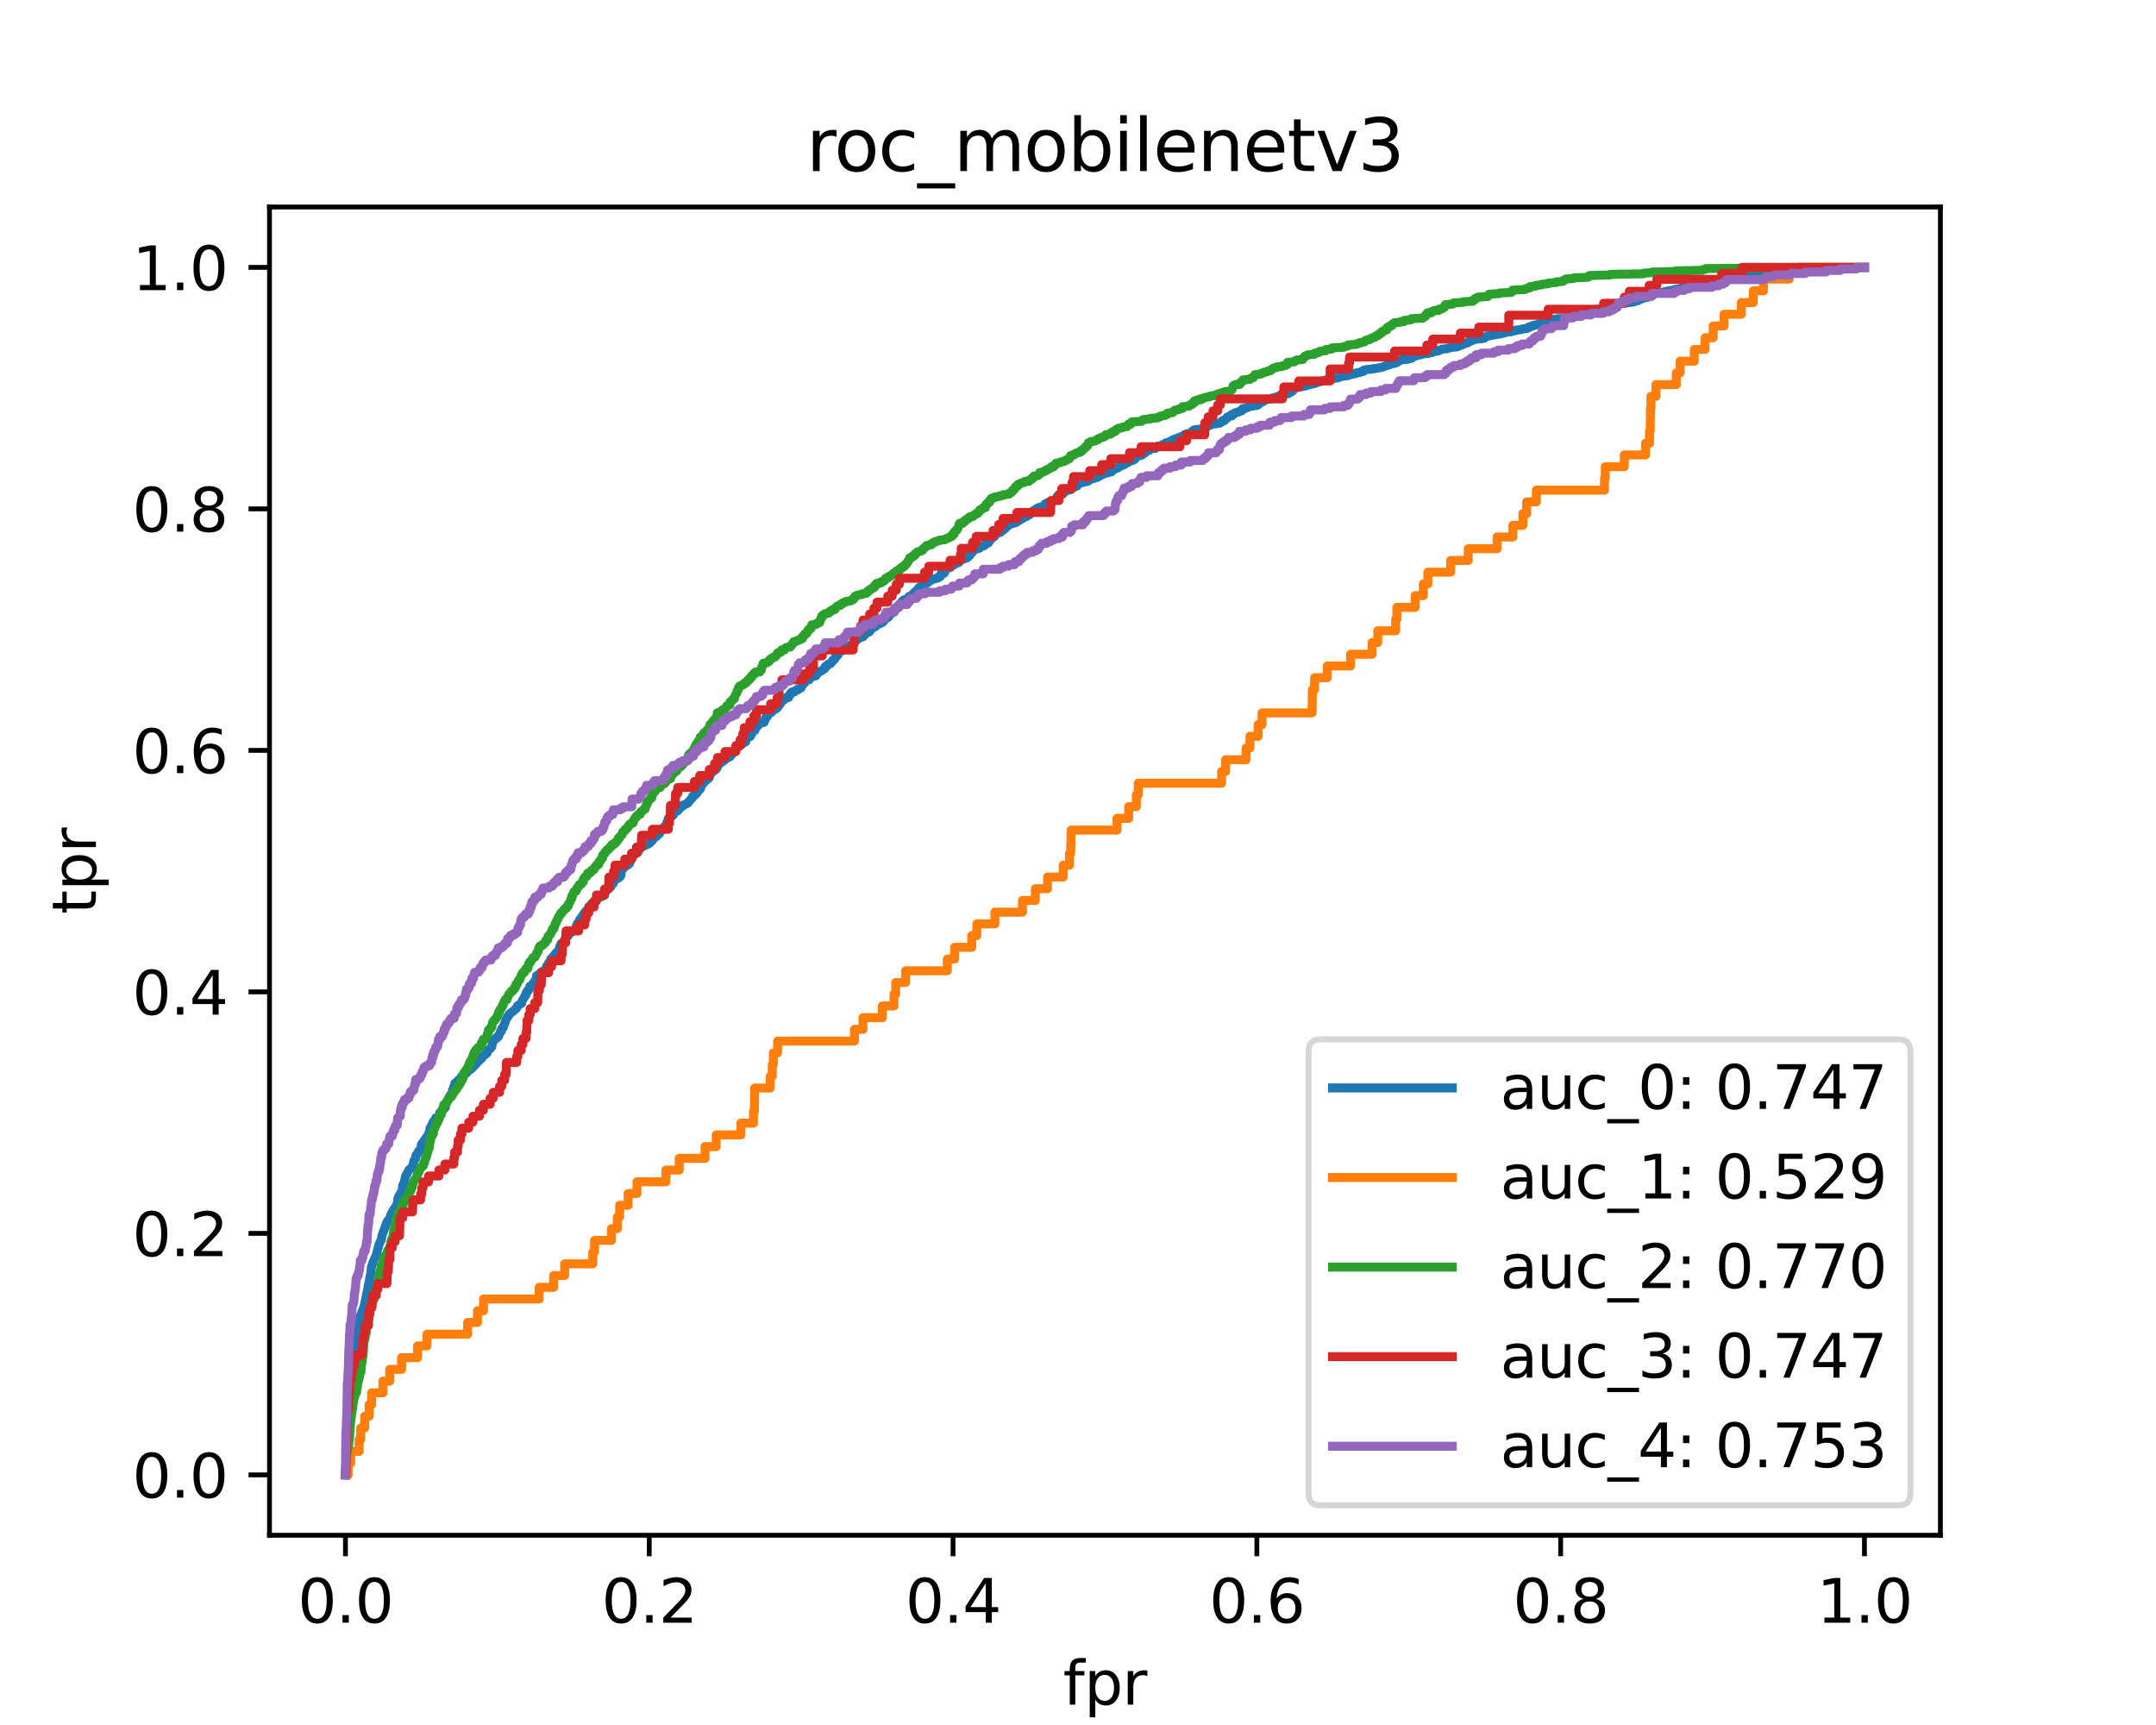 <?xml version="1.0" encoding="utf-8" standalone="no"?>
<!DOCTYPE svg PUBLIC "-//W3C//DTD SVG 1.1//EN"
  "http://www.w3.org/Graphics/SVG/1.1/DTD/svg11.dtd">
<svg height="288pt" version="1.1" viewBox="0 0 360 288" width="360pt" xmlns="http://www.w3.org/2000/svg" xmlns:xlink="http://www.w3.org/1999/xlink">
 <defs>
  <style type="text/css">*{stroke-linecap:butt;stroke-linejoin:round;}</style>
 </defs>
 <g id="figure_1">
  <g id="patch_1">
   <path d="M 0 288 
L 360 288 
L 360 0 
L 0 0 
z
" style="fill:#ffffff;"/>
  </g>
  <g id="axes_1">
   <g id="patch_2">
    <path d="M 45 256.32 
L 324 256.32 
L 324 34.56 
L 45 34.56 
z
" style="fill:#ffffff;"/>
   </g>
   <g id="matplotlib.axis_1">
    <g id="xtick_1">
     <g id="line2d_1">
      <defs>
       <path d="M 0 0 
L 0 3.5 
" id="mf063e52a97" style="stroke:#000000;stroke-width:0.8;"/>
      </defs>
      <g>
       <use style="stroke:#000000;stroke-width:0.8;" x="57.682" xlink:href="#mf063e52a97" y="256.32"/>
      </g>
     </g>
     <g id="text_1">
      <!-- 0.0 -->
      <g transform="translate(49.73 270.918)scale(0.1 -0.1)">
       <defs>
        <path d="M 2034 4250 
Q 1547 4250 1301 3770 
Q 1056 3291 1056 2328 
Q 1056 1369 1301 889 
Q 1547 409 2034 409 
Q 2525 409 2770 889 
Q 3016 1369 3016 2328 
Q 3016 3291 2770 3770 
Q 2525 4250 2034 4250 
z
M 2034 4750 
Q 2819 4750 3233 4129 
Q 3647 3509 3647 2328 
Q 3647 1150 3233 529 
Q 2819 -91 2034 -91 
Q 1250 -91 836 529 
Q 422 1150 422 2328 
Q 422 3509 836 4129 
Q 1250 4750 2034 4750 
z
" id="DejaVuSans-30" transform="scale(0.016)"/>
        <path d="M 684 794 
L 1344 794 
L 1344 0 
L 684 0 
L 684 794 
z
" id="DejaVuSans-2e" transform="scale(0.016)"/>
       </defs>
       <use xlink:href="#DejaVuSans-30"/>
       <use x="63.623" xlink:href="#DejaVuSans-2e"/>
       <use x="95.41" xlink:href="#DejaVuSans-30"/>
      </g>
     </g>
    </g>
    <g id="xtick_2">
     <g id="line2d_2">
      <g>
       <use style="stroke:#000000;stroke-width:0.8;" x="108.409" xlink:href="#mf063e52a97" y="256.32"/>
      </g>
     </g>
     <g id="text_2">
      <!-- 0.2 -->
      <g transform="translate(100.458 270.918)scale(0.1 -0.1)">
       <defs>
        <path d="M 1228 531 
L 3431 531 
L 3431 0 
L 469 0 
L 469 531 
Q 828 903 1448 1529 
Q 2069 2156 2228 2338 
Q 2531 2678 2651 2914 
Q 2772 3150 2772 3378 
Q 2772 3750 2511 3984 
Q 2250 4219 1831 4219 
Q 1534 4219 1204 4116 
Q 875 4013 500 3803 
L 500 4441 
Q 881 4594 1212 4672 
Q 1544 4750 1819 4750 
Q 2544 4750 2975 4387 
Q 3406 4025 3406 3419 
Q 3406 3131 3298 2873 
Q 3191 2616 2906 2266 
Q 2828 2175 2409 1742 
Q 1991 1309 1228 531 
z
" id="DejaVuSans-32" transform="scale(0.016)"/>
       </defs>
       <use xlink:href="#DejaVuSans-30"/>
       <use x="63.623" xlink:href="#DejaVuSans-2e"/>
       <use x="95.41" xlink:href="#DejaVuSans-32"/>
      </g>
     </g>
    </g>
    <g id="xtick_3">
     <g id="line2d_3">
      <g>
       <use style="stroke:#000000;stroke-width:0.8;" x="159.136" xlink:href="#mf063e52a97" y="256.32"/>
      </g>
     </g>
     <g id="text_3">
      <!-- 0.4 -->
      <g transform="translate(151.185 270.918)scale(0.1 -0.1)">
       <defs>
        <path d="M 2419 4116 
L 825 1625 
L 2419 1625 
L 2419 4116 
z
M 2253 4666 
L 3047 4666 
L 3047 1625 
L 3713 1625 
L 3713 1100 
L 3047 1100 
L 3047 0 
L 2419 0 
L 2419 1100 
L 313 1100 
L 313 1709 
L 2253 4666 
z
" id="DejaVuSans-34" transform="scale(0.016)"/>
       </defs>
       <use xlink:href="#DejaVuSans-30"/>
       <use x="63.623" xlink:href="#DejaVuSans-2e"/>
       <use x="95.41" xlink:href="#DejaVuSans-34"/>
      </g>
     </g>
    </g>
    <g id="xtick_4">
     <g id="line2d_4">
      <g>
       <use style="stroke:#000000;stroke-width:0.8;" x="209.864" xlink:href="#mf063e52a97" y="256.32"/>
      </g>
     </g>
     <g id="text_4">
      <!-- 0.6 -->
      <g transform="translate(201.912 270.918)scale(0.1 -0.1)">
       <defs>
        <path d="M 2113 2584 
Q 1688 2584 1439 2293 
Q 1191 2003 1191 1497 
Q 1191 994 1439 701 
Q 1688 409 2113 409 
Q 2538 409 2786 701 
Q 3034 994 3034 1497 
Q 3034 2003 2786 2293 
Q 2538 2584 2113 2584 
z
M 3366 4563 
L 3366 3988 
Q 3128 4100 2886 4159 
Q 2644 4219 2406 4219 
Q 1781 4219 1451 3797 
Q 1122 3375 1075 2522 
Q 1259 2794 1537 2939 
Q 1816 3084 2150 3084 
Q 2853 3084 3261 2657 
Q 3669 2231 3669 1497 
Q 3669 778 3244 343 
Q 2819 -91 2113 -91 
Q 1303 -91 875 529 
Q 447 1150 447 2328 
Q 447 3434 972 4092 
Q 1497 4750 2381 4750 
Q 2619 4750 2861 4703 
Q 3103 4656 3366 4563 
z
" id="DejaVuSans-36" transform="scale(0.016)"/>
       </defs>
       <use xlink:href="#DejaVuSans-30"/>
       <use x="63.623" xlink:href="#DejaVuSans-2e"/>
       <use x="95.41" xlink:href="#DejaVuSans-36"/>
      </g>
     </g>
    </g>
    <g id="xtick_5">
     <g id="line2d_5">
      <g>
       <use style="stroke:#000000;stroke-width:0.8;" x="260.591" xlink:href="#mf063e52a97" y="256.32"/>
      </g>
     </g>
     <g id="text_5">
      <!-- 0.8 -->
      <g transform="translate(252.639 270.918)scale(0.1 -0.1)">
       <defs>
        <path d="M 2034 2216 
Q 1584 2216 1326 1975 
Q 1069 1734 1069 1313 
Q 1069 891 1326 650 
Q 1584 409 2034 409 
Q 2484 409 2743 651 
Q 3003 894 3003 1313 
Q 3003 1734 2745 1975 
Q 2488 2216 2034 2216 
z
M 1403 2484 
Q 997 2584 770 2862 
Q 544 3141 544 3541 
Q 544 4100 942 4425 
Q 1341 4750 2034 4750 
Q 2731 4750 3128 4425 
Q 3525 4100 3525 3541 
Q 3525 3141 3298 2862 
Q 3072 2584 2669 2484 
Q 3125 2378 3379 2068 
Q 3634 1759 3634 1313 
Q 3634 634 3220 271 
Q 2806 -91 2034 -91 
Q 1263 -91 848 271 
Q 434 634 434 1313 
Q 434 1759 690 2068 
Q 947 2378 1403 2484 
z
M 1172 3481 
Q 1172 3119 1398 2916 
Q 1625 2713 2034 2713 
Q 2441 2713 2670 2916 
Q 2900 3119 2900 3481 
Q 2900 3844 2670 4047 
Q 2441 4250 2034 4250 
Q 1625 4250 1398 4047 
Q 1172 3844 1172 3481 
z
" id="DejaVuSans-38" transform="scale(0.016)"/>
       </defs>
       <use xlink:href="#DejaVuSans-30"/>
       <use x="63.623" xlink:href="#DejaVuSans-2e"/>
       <use x="95.41" xlink:href="#DejaVuSans-38"/>
      </g>
     </g>
    </g>
    <g id="xtick_6">
     <g id="line2d_6">
      <g>
       <use style="stroke:#000000;stroke-width:0.8;" x="311.318" xlink:href="#mf063e52a97" y="256.32"/>
      </g>
     </g>
     <g id="text_6">
      <!-- 1.0 -->
      <g transform="translate(303.367 270.918)scale(0.1 -0.1)">
       <defs>
        <path d="M 794 531 
L 1825 531 
L 1825 4091 
L 703 3866 
L 703 4441 
L 1819 4666 
L 2450 4666 
L 2450 531 
L 3481 531 
L 3481 0 
L 794 0 
L 794 531 
z
" id="DejaVuSans-31" transform="scale(0.016)"/>
       </defs>
       <use xlink:href="#DejaVuSans-31"/>
       <use x="63.623" xlink:href="#DejaVuSans-2e"/>
       <use x="95.41" xlink:href="#DejaVuSans-30"/>
      </g>
     </g>
    </g>
    <g id="text_7">
     <!-- fpr -->
     <g transform="translate(177.51 284.597)scale(0.1 -0.1)">
      <defs>
       <path d="M 2375 4863 
L 2375 4384 
L 1825 4384 
Q 1516 4384 1395 4259 
Q 1275 4134 1275 3809 
L 1275 3500 
L 2222 3500 
L 2222 3053 
L 1275 3053 
L 1275 0 
L 697 0 
L 697 3053 
L 147 3053 
L 147 3500 
L 697 3500 
L 697 3744 
Q 697 4328 969 4595 
Q 1241 4863 1831 4863 
L 2375 4863 
z
" id="DejaVuSans-66" transform="scale(0.016)"/>
       <path d="M 1159 525 
L 1159 -1331 
L 581 -1331 
L 581 3500 
L 1159 3500 
L 1159 2969 
Q 1341 3281 1617 3432 
Q 1894 3584 2278 3584 
Q 2916 3584 3314 3078 
Q 3713 2572 3713 1747 
Q 3713 922 3314 415 
Q 2916 -91 2278 -91 
Q 1894 -91 1617 61 
Q 1341 213 1159 525 
z
M 3116 1747 
Q 3116 2381 2855 2742 
Q 2594 3103 2138 3103 
Q 1681 3103 1420 2742 
Q 1159 2381 1159 1747 
Q 1159 1113 1420 752 
Q 1681 391 2138 391 
Q 2594 391 2855 752 
Q 3116 1113 3116 1747 
z
" id="DejaVuSans-70" transform="scale(0.016)"/>
       <path d="M 2631 2963 
Q 2534 3019 2420 3045 
Q 2306 3072 2169 3072 
Q 1681 3072 1420 2755 
Q 1159 2438 1159 1844 
L 1159 0 
L 581 0 
L 581 3500 
L 1159 3500 
L 1159 2956 
Q 1341 3275 1631 3429 
Q 1922 3584 2338 3584 
Q 2397 3584 2469 3576 
Q 2541 3569 2628 3553 
L 2631 2963 
z
" id="DejaVuSans-72" transform="scale(0.016)"/>
      </defs>
      <use xlink:href="#DejaVuSans-66"/>
      <use x="35.205" xlink:href="#DejaVuSans-70"/>
      <use x="98.682" xlink:href="#DejaVuSans-72"/>
     </g>
    </g>
   </g>
   <g id="matplotlib.axis_2">
    <g id="ytick_1">
     <g id="line2d_7">
      <defs>
       <path d="M 0 0 
L -3.5 0 
" id="m429e524aab" style="stroke:#000000;stroke-width:0.8;"/>
      </defs>
      <g>
       <use style="stroke:#000000;stroke-width:0.8;" x="45" xlink:href="#m429e524aab" y="246.24"/>
      </g>
     </g>
     <g id="text_8">
      <!-- 0.0 -->
      <g transform="translate(22.097 250.039)scale(0.1 -0.1)">
       <use xlink:href="#DejaVuSans-30"/>
       <use x="63.623" xlink:href="#DejaVuSans-2e"/>
       <use x="95.41" xlink:href="#DejaVuSans-30"/>
      </g>
     </g>
    </g>
    <g id="ytick_2">
     <g id="line2d_8">
      <g>
       <use style="stroke:#000000;stroke-width:0.8;" x="45" xlink:href="#m429e524aab" y="205.92"/>
      </g>
     </g>
     <g id="text_9">
      <!-- 0.2 -->
      <g transform="translate(22.097 209.719)scale(0.1 -0.1)">
       <use xlink:href="#DejaVuSans-30"/>
       <use x="63.623" xlink:href="#DejaVuSans-2e"/>
       <use x="95.41" xlink:href="#DejaVuSans-32"/>
      </g>
     </g>
    </g>
    <g id="ytick_3">
     <g id="line2d_9">
      <g>
       <use style="stroke:#000000;stroke-width:0.8;" x="45" xlink:href="#m429e524aab" y="165.6"/>
      </g>
     </g>
     <g id="text_10">
      <!-- 0.4 -->
      <g transform="translate(22.097 169.399)scale(0.1 -0.1)">
       <use xlink:href="#DejaVuSans-30"/>
       <use x="63.623" xlink:href="#DejaVuSans-2e"/>
       <use x="95.41" xlink:href="#DejaVuSans-34"/>
      </g>
     </g>
    </g>
    <g id="ytick_4">
     <g id="line2d_10">
      <g>
       <use style="stroke:#000000;stroke-width:0.8;" x="45" xlink:href="#m429e524aab" y="125.28"/>
      </g>
     </g>
     <g id="text_11">
      <!-- 0.6 -->
      <g transform="translate(22.097 129.079)scale(0.1 -0.1)">
       <use xlink:href="#DejaVuSans-30"/>
       <use x="63.623" xlink:href="#DejaVuSans-2e"/>
       <use x="95.41" xlink:href="#DejaVuSans-36"/>
      </g>
     </g>
    </g>
    <g id="ytick_5">
     <g id="line2d_11">
      <g>
       <use style="stroke:#000000;stroke-width:0.8;" x="45" xlink:href="#m429e524aab" y="84.96"/>
      </g>
     </g>
     <g id="text_12">
      <!-- 0.8 -->
      <g transform="translate(22.097 88.759)scale(0.1 -0.1)">
       <use xlink:href="#DejaVuSans-30"/>
       <use x="63.623" xlink:href="#DejaVuSans-2e"/>
       <use x="95.41" xlink:href="#DejaVuSans-38"/>
      </g>
     </g>
    </g>
    <g id="ytick_6">
     <g id="line2d_12">
      <g>
       <use style="stroke:#000000;stroke-width:0.8;" x="45" xlink:href="#m429e524aab" y="44.64"/>
      </g>
     </g>
     <g id="text_13">
      <!-- 1.0 -->
      <g transform="translate(22.097 48.439)scale(0.1 -0.1)">
       <use xlink:href="#DejaVuSans-31"/>
       <use x="63.623" xlink:href="#DejaVuSans-2e"/>
       <use x="95.41" xlink:href="#DejaVuSans-30"/>
      </g>
     </g>
    </g>
    <g id="text_14">
     <!-- tpr -->
     <g transform="translate(16.017 152.63)rotate(-90)scale(0.1 -0.1)">
      <defs>
       <path d="M 1172 4494 
L 1172 3500 
L 2356 3500 
L 2356 3053 
L 1172 3053 
L 1172 1153 
Q 1172 725 1289 603 
Q 1406 481 1766 481 
L 2356 481 
L 2356 0 
L 1766 0 
Q 1100 0 847 248 
Q 594 497 594 1153 
L 594 3053 
L 172 3053 
L 172 3500 
L 594 3500 
L 594 4494 
L 1172 4494 
z
" id="DejaVuSans-74" transform="scale(0.016)"/>
      </defs>
      <use xlink:href="#DejaVuSans-74"/>
      <use x="39.209" xlink:href="#DejaVuSans-70"/>
      <use x="102.686" xlink:href="#DejaVuSans-72"/>
     </g>
    </g>
   </g>
   <g id="line2d_13">
    <path clip-path="url(#pe6148199d3)" d="M 57.682 246.24 
L 58.804 228.6 
L 60.167 219.724 
L 60.808 218.07 
L 61.369 215.371 
L 61.93 212.463 
L 62.011 211.55 
L 62.331 210.619 
L 62.812 209.573 
L 63.293 207.749 
L 63.694 206.893 
L 63.774 206.304 
L 64.656 203.928 
L 65.137 203.377 
L 65.217 202.902 
L 65.778 201.856 
L 66.099 201.457 
L 66.339 200.963 
L 66.42 200.164 
L 66.58 199.727 
L 66.901 199.233 
L 67.221 198.511 
L 67.221 197.94 
L 67.462 197.56 
L 67.702 196.42 
L 68.344 195.241 
L 68.744 195.07 
L 68.985 194.367 
L 69.145 193.721 
L 69.386 193.454 
L 69.466 192.865 
L 69.786 192.599 
L 69.867 192.219 
L 70.107 192.048 
L 70.348 191.478 
L 70.348 191.097 
L 71.63 189.292 
L 71.63 189.083 
L 71.791 188.855 
L 71.791 188.379 
L 71.951 188.17 
L 72.352 187.277 
L 72.752 186.859 
L 72.752 186.65 
L 73.314 186.479 
L 73.394 186.079 
L 73.394 185.832 
L 74.356 184.901 
L 74.436 184.369 
L 74.596 184.045 
L 74.917 183.57 
L 74.917 183.323 
L 75.157 183.114 
L 75.157 182.867 
L 75.558 182.43 
L 75.558 181.974 
L 75.719 181.745 
L 75.799 181.365 
L 75.959 181.175 
L 75.959 180.852 
L 76.28 180.681 
L 76.36 180.51 
L 76.761 180.168 
L 77.081 179.712 
L 77.322 179.579 
L 77.402 179.407 
L 77.963 179.103 
L 78.123 178.799 
L 78.604 178.533 
L 79.406 177.716 
L 79.647 177.45 
L 79.727 177.26 
L 79.967 177.146 
L 79.967 177.012 
L 80.128 176.955 
L 80.208 176.803 
L 80.448 176.689 
L 80.448 176.499 
L 81.33 175.815 
L 81.41 175.454 
L 81.49 175.283 
L 81.811 175.131 
L 81.891 174.96 
L 82.132 174.731 
L 82.212 174.123 
L 82.372 173.876 
L 82.452 173.572 
L 82.693 173.401 
L 82.933 173.344 
L 82.933 173.154 
L 83.254 173.021 
L 83.334 172.774 
L 83.575 172.317 
L 83.575 172.165 
L 83.735 172.108 
L 83.815 171.671 
L 84.056 171.519 
L 84.136 171.177 
L 84.216 170.987 
L 84.376 170.664 
L 84.456 170.246 
L 84.697 169.903 
L 84.697 169.751 
L 84.937 169.58 
L 85.017 169.333 
L 85.338 169.067 
L 85.739 168.782 
L 86.3 168.25 
L 86.38 167.965 
L 87.102 167.508 
L 87.182 167.128 
L 87.663 166.273 
L 87.823 166.102 
L 87.823 165.817 
L 88.064 165.589 
L 88.064 165.399 
L 88.304 165.265 
L 88.384 165.037 
L 88.464 164.79 
L 88.464 164.676 
L 88.785 164.524 
L 88.865 164.391 
L 89.507 163.517 
L 89.587 162.927 
L 89.747 162.794 
L 89.988 162.68 
L 90.148 162.509 
L 90.388 162.281 
L 90.789 162.072 
L 91.27 161.578 
L 91.27 161.35 
L 91.511 160.989 
L 91.591 160.799 
L 91.751 160.608 
L 91.831 160.475 
L 91.992 160.342 
L 91.992 160.076 
L 92.152 159.962 
L 92.954 158.974 
L 93.194 158.841 
L 93.274 158.613 
L 93.354 158.613 
L 93.354 158.537 
L 93.435 158.08 
L 93.595 157.909 
L 93.675 157.548 
L 94.076 157.339 
L 94.156 157.206 
L 94.236 156.94 
L 94.557 156.522 
L 94.637 156.37 
L 94.878 156.237 
L 94.958 156.123 
L 95.038 155.875 
L 95.278 155.742 
L 96.08 155.115 
L 96.16 155.02 
L 96.24 154.526 
L 96.481 154.07 
L 96.721 153.88 
L 96.801 153.499 
L 96.962 153.385 
L 96.962 153.309 
L 97.042 153.309 
L 97.202 153.176 
L 97.202 152.948 
L 97.443 152.853 
L 97.523 152.473 
L 97.683 152.473 
L 97.683 152.397 
L 97.763 152.188 
L 98.405 151.618 
L 98.405 151.333 
L 98.725 151.085 
L 98.725 150.933 
L 99.527 150.363 
L 99.607 150.173 
L 99.687 150.059 
L 99.767 149.945 
L 100.489 149.679 
L 100.569 149.565 
L 100.81 149.546 
L 100.81 149.489 
L 100.89 149.242 
L 100.97 149.242 
L 100.97 149.147 
L 101.05 148.937 
L 101.291 148.671 
L 101.371 148.5 
L 101.451 148.5 
L 101.451 148.405 
L 101.531 148.348 
L 101.852 148.139 
L 101.852 148.025 
L 102.012 148.025 
L 102.092 147.721 
L 102.413 147.493 
L 102.493 147.037 
L 103.455 146.466 
L 103.535 146.276 
L 103.615 146.276 
L 103.615 146.181 
L 103.695 146.048 
L 103.776 145.174 
L 104.096 144.984 
L 104.176 144.813 
L 104.898 144.376 
L 104.978 144.261 
L 105.138 144.147 
L 105.219 143.843 
L 105.299 143.729 
L 105.379 143.33 
L 105.619 143.197 
L 105.7 142.76 
L 105.94 142.684 
L 106.02 142.532 
L 106.1 142.532 
L 106.1 142.437 
L 106.1 142.399 
L 106.501 142.342 
L 106.581 142.152 
L 106.742 141.904 
L 106.822 141.562 
L 107.143 141.486 
L 107.223 141.372 
L 107.784 141.125 
L 107.864 141.03 
L 108.185 140.954 
L 108.585 140.669 
L 108.666 140.574 
L 108.826 140.441 
L 108.906 140.175 
L 108.986 140.175 
L 108.986 140.08 
L 109.066 140.023 
L 109.227 139.947 
L 109.227 139.928 
L 109.708 139.586 
L 109.788 139.376 
L 110.109 139.205 
L 110.189 138.844 
L 110.269 138.844 
L 110.269 138.749 
L 110.349 138.711 
L 110.429 138.711 
L 110.429 138.673 
L 110.83 138.16 
L 110.91 138.027 
L 111.231 137.837 
L 111.311 137.381 
L 111.471 137.381 
L 111.471 137.343 
L 111.551 136.772 
L 111.632 136.677 
L 111.632 136.582 
L 111.872 136.43 
L 111.952 136.297 
L 112.193 136.278 
L 112.193 136.202 
L 112.273 136.126 
L 112.433 136.069 
L 112.433 135.765 
L 113.235 135.309 
L 113.315 135.024 
L 113.556 134.929 
L 113.636 134.681 
L 113.876 134.643 
L 113.956 134.548 
L 114.037 134.548 
L 114.037 134.472 
L 114.037 134.415 
L 114.117 134.415 
L 114.678 134.187 
L 114.758 134.073 
L 114.918 134.035 
L 114.918 133.978 
L 114.999 133.845 
L 115.159 133.693 
L 115.399 133.389 
L 115.479 133.275 
L 115.56 133.275 
L 115.56 133.199 
L 115.64 132.952 
L 115.88 132.895 
L 115.88 132.857 
L 115.96 132.648 
L 116.201 132.61 
L 116.281 132.495 
L 116.441 132.343 
L 116.522 131.963 
L 116.762 131.868 
L 116.922 131.754 
L 117.003 131.469 
L 117.083 131.317 
L 117.163 131.032 
L 117.323 130.937 
L 117.323 130.709 
L 117.564 130.614 
L 117.644 130.386 
L 117.884 130.31 
L 117.965 130.119 
L 118.205 130.043 
L 118.285 129.853 
L 118.446 129.834 
L 118.446 129.796 
L 118.526 129.435 
L 118.606 129.302 
L 118.686 129.093 
L 118.846 129.036 
L 118.846 129.017 
L 118.846 128.865 
L 118.927 128.865 
L 119.488 128.504 
L 119.568 128.257 
L 119.728 128.219 
L 119.728 128.162 
L 119.808 127.858 
L 119.969 127.762 
L 120.049 127.439 
L 120.369 127.344 
L 120.45 127.23 
L 120.69 127.154 
L 120.69 127.135 
L 120.77 127.021 
L 120.85 126.888 
L 121.091 126.812 
L 121.171 126.736 
L 121.331 126.66 
L 121.412 126.47 
L 121.812 126.394 
L 121.812 126.375 
L 121.973 126.261 
L 122.053 125.976 
L 122.213 125.938 
L 122.213 125.881 
L 122.213 125.729 
L 122.534 125.577 
L 122.614 125.329 
L 122.774 125.329 
L 122.854 124.892 
L 123.095 124.873 
L 123.095 124.835 
L 123.095 124.607 
L 123.416 124.607 
L 123.416 124.512 
L 123.416 124.474 
L 123.816 124.341 
L 123.897 124.189 
L 124.538 123.828 
L 124.618 123.258 
L 124.939 123.143 
L 124.939 123.067 
L 125.019 123.067 
L 125.259 122.972 
L 125.34 122.725 
L 125.5 122.592 
L 125.58 122.136 
L 126.061 121.927 
L 126.141 121.471 
L 126.302 121.452 
L 126.302 121.376 
L 126.382 121.319 
L 126.542 121.167 
L 126.622 120.824 
L 127.103 120.748 
L 127.183 120.672 
L 127.584 120.596 
L 127.664 120.216 
L 127.744 120.216 
L 127.744 120.159 
L 127.825 119.969 
L 127.905 119.836 
L 127.905 119.76 
L 127.985 119.76 
L 128.145 119.608 
L 128.225 119.209 
L 128.787 118.962 
L 128.867 118.734 
L 129.107 118.658 
L 129.187 118.487 
L 129.508 118.391 
L 129.588 118.239 
L 129.829 118.163 
L 129.909 117.897 
L 130.069 117.802 
L 130.149 117.612 
L 130.23 117.612 
L 130.23 117.536 
L 130.31 117.365 
L 130.39 117.365 
L 130.39 117.289 
L 130.47 117.042 
L 130.871 116.871 
L 130.951 116.738 
L 131.111 116.7 
L 131.111 116.662 
L 131.191 116.472 
L 131.672 116.453 
L 131.753 116.11 
L 131.833 116.11 
L 131.913 115.958 
L 131.993 115.939 
L 131.993 115.73 
L 132.073 115.73 
L 132.234 115.616 
L 132.234 115.521 
L 132.634 115.521 
L 132.634 115.426 
L 132.955 115.236 
L 132.955 115.198 
L 133.035 115.198 
L 133.196 115.198 
L 133.196 115.122 
L 133.276 115.008 
L 133.757 114.856 
L 133.837 114.533 
L 133.917 114.495 
L 133.997 114.267 
L 134.158 114.21 
L 134.238 114.001 
L 134.398 113.982 
L 134.398 113.906 
L 134.478 113.62 
L 134.959 113.525 
L 134.959 113.487 
L 135.119 113.487 
L 135.119 113.411 
L 135.2 113.202 
L 135.36 113.145 
L 135.36 113.126 
L 135.44 113.05 
L 135.761 112.974 
L 135.841 112.917 
L 136.242 112.822 
L 136.322 112.423 
L 136.562 112.404 
L 136.562 112.328 
L 136.562 112.195 
L 136.643 112.195 
L 137.204 111.986 
L 137.284 111.891 
L 137.524 111.72 
L 137.605 111.663 
L 137.685 111.663 
L 137.765 111.32 
L 138.005 111.244 
L 138.005 111.111 
L 138.246 111.054 
L 138.326 110.864 
L 138.727 110.769 
L 138.807 110.56 
L 138.967 110.465 
L 139.047 110.218 
L 139.208 110.18 
L 139.288 110.047 
L 139.368 110.047 
L 139.448 109.8 
L 139.528 109.8 
L 139.528 109.762 
L 139.528 109.591 
L 139.689 109.591 
L 139.769 109.439 
L 139.929 109.344 
L 140.009 108.963 
L 140.17 108.925 
L 140.25 108.754 
L 140.651 108.659 
L 140.731 108.545 
L 141.052 108.412 
L 141.052 108.279 
L 141.452 108.184 
L 141.533 108.013 
L 141.773 107.918 
L 141.853 107.823 
L 141.933 107.823 
L 141.933 107.728 
L 142.414 107.5 
L 142.494 107.424 
L 142.575 107.424 
L 142.575 107.329 
L 142.655 107.101 
L 142.895 107.025 
L 142.975 106.892 
L 143.136 106.797 
L 143.216 106.682 
L 143.376 106.587 
L 143.456 106.53 
L 143.777 106.435 
L 143.777 106.359 
L 144.098 106.302 
L 144.178 106.15 
L 144.258 106.15 
L 144.258 106.055 
L 144.338 105.827 
L 144.659 105.751 
L 144.739 105.599 
L 145.14 105.504 
L 145.14 105.333 
L 145.3 105.333 
L 145.38 105.029 
L 145.461 105.029 
L 145.461 104.915 
L 145.701 104.82 
L 145.781 104.744 
L 146.022 104.725 
L 146.022 104.668 
L 146.102 104.554 
L 146.342 104.459 
L 146.422 104.306 
L 146.663 104.211 
L 146.663 104.192 
L 146.984 104.116 
L 147.064 104.002 
L 147.304 103.945 
L 147.384 103.831 
L 147.545 103.736 
L 147.545 103.47 
L 147.705 103.47 
L 147.785 103.28 
L 148.106 103.185 
L 148.186 103.09 
L 148.346 103.033 
L 148.427 102.615 
L 148.747 102.539 
L 148.827 102.406 
L 149.068 102.311 
L 149.068 101.949 
L 149.308 101.854 
L 149.389 101.55 
L 149.629 101.493 
L 149.629 101.474 
L 149.709 101.379 
L 150.11 101.284 
L 150.19 101.113 
L 150.35 101.056 
L 150.431 100.695 
L 150.511 100.695 
L 150.591 100.429 
L 150.831 100.353 
L 150.912 100.144 
L 151.393 100.049 
L 151.473 99.954 
L 151.713 99.897 
L 151.793 99.573 
L 152.194 99.516 
L 152.274 99.383 
L 152.435 99.288 
L 152.515 99.079 
L 152.595 99.079 
L 152.675 98.908 
L 152.996 98.813 
L 153.076 98.585 
L 153.236 98.585 
L 153.317 98.243 
L 153.477 98.243 
L 153.477 98.205 
L 153.557 97.996 
L 153.797 97.92 
L 153.797 97.882 
L 154.038 97.787 
L 154.038 97.635 
L 154.519 97.559 
L 154.599 97.445 
L 154.679 97.445 
L 154.759 97.292 
L 155 97.235 
L 155 97.216 
L 155.08 97.121 
L 155.24 97.045 
L 155.321 96.893 
L 155.561 96.817 
L 155.641 96.741 
L 156.122 96.646 
L 156.202 96.57 
L 156.603 96.513 
L 156.683 96.361 
L 157.004 96.266 
L 157.084 95.867 
L 157.325 95.791 
L 157.405 95.715 
L 157.645 95.715 
L 157.725 95.43 
L 157.806 95.43 
L 157.886 95.145 
L 158.046 95.05 
L 158.126 94.84 
L 158.687 94.745 
L 158.768 94.498 
L 159.088 94.441 
L 159.168 94.27 
L 159.329 94.251 
L 159.329 94.156 
L 159.649 94.118 
L 159.73 94.004 
L 160.05 93.947 
L 160.13 93.738 
L 160.291 93.7 
L 160.371 93.434 
L 160.932 93.339 
L 161.012 93.244 
L 161.413 93.168 
L 161.493 93.054 
L 161.653 92.997 
L 161.734 92.883 
L 161.894 92.788 
L 161.974 92.426 
L 162.215 92.35 
L 162.295 92.198 
L 162.375 92.198 
L 162.455 91.932 
L 162.615 91.875 
L 162.696 91.761 
L 163.096 91.666 
L 163.177 91.609 
L 163.577 91.514 
L 163.658 91.324 
L 163.978 91.229 
L 164.058 91.172 
L 164.299 91.115 
L 164.299 90.944 
L 164.539 90.944 
L 164.62 90.697 
L 165.02 90.659 
L 165.101 90.355 
L 165.261 90.335 
L 165.341 90.05 
L 165.501 89.993 
L 165.501 89.784 
L 165.742 89.784 
L 165.822 89.632 
L 165.982 89.632 
L 166.062 89.442 
L 166.143 89.442 
L 166.143 89.347 
L 166.383 89.195 
L 166.463 89.1 
L 166.624 89.024 
L 166.704 88.948 
L 167.024 88.891 
L 167.105 88.72 
L 167.265 88.682 
L 167.345 88.549 
L 167.586 88.473 
L 167.666 88.245 
L 167.906 88.188 
L 167.986 87.94 
L 168.067 87.94 
L 168.147 87.807 
L 168.467 87.712 
L 168.548 87.579 
L 168.708 87.522 
L 168.788 87.446 
L 169.189 87.389 
L 169.269 87.275 
L 169.67 87.237 
L 169.75 86.99 
L 170.151 86.933 
L 170.231 86.8 
L 170.391 86.762 
L 170.471 86.648 
L 170.712 86.591 
L 170.792 86.458 
L 171.033 86.401 
L 171.113 86.306 
L 171.433 86.23 
L 171.514 86.021 
L 171.914 85.945 
L 171.995 85.736 
L 172.155 85.717 
L 172.155 85.526 
L 172.395 85.469 
L 172.476 85.317 
L 172.716 85.26 
L 172.796 85.108 
L 173.037 85.032 
L 173.117 84.899 
L 173.437 84.804 
L 173.437 84.728 
L 173.999 84.671 
L 174.079 84.538 
L 174.239 84.481 
L 174.319 84.367 
L 174.48 84.272 
L 174.56 84.082 
L 174.8 84.082 
L 174.88 83.949 
L 175.041 83.892 
L 175.121 83.816 
L 175.602 83.759 
L 175.602 83.683 
L 175.923 83.607 
L 176.003 83.55 
L 176.163 83.493 
L 176.243 83.341 
L 176.323 83.341 
L 176.404 83.15 
L 176.484 83.15 
L 176.484 82.941 
L 176.804 82.903 
L 176.884 82.808 
L 176.965 82.808 
L 177.045 82.656 
L 177.285 82.561 
L 177.365 82.409 
L 177.526 82.409 
L 177.606 82.105 
L 177.927 82.029 
L 177.927 81.991 
L 178.247 81.915 
L 178.327 81.782 
L 178.808 81.763 
L 178.889 81.383 
L 179.45 81.307 
L 179.45 81.193 
L 179.851 81.136 
L 179.931 80.869 
L 180.171 80.793 
L 180.251 80.641 
L 180.893 80.546 
L 180.973 80.47 
L 181.614 80.375 
L 181.694 80.28 
L 181.855 80.204 
L 181.935 80.09 
L 182.015 80.09 
L 182.095 79.938 
L 182.656 79.9 
L 182.736 79.786 
L 183.217 79.71 
L 183.298 79.653 
L 183.458 79.577 
L 183.538 79.501 
L 183.618 79.501 
L 183.618 79.292 
L 184.179 79.216 
L 184.26 79.121 
L 184.58 79.026 
L 184.66 78.988 
L 185.141 78.893 
L 185.141 78.836 
L 185.622 78.76 
L 185.702 78.55 
L 185.783 78.55 
L 185.863 78.379 
L 186.264 78.284 
L 186.264 78.246 
L 186.504 78.189 
L 186.584 78.094 
L 186.745 78.056 
L 186.825 77.904 
L 187.065 77.828 
L 187.145 77.733 
L 187.546 77.676 
L 187.626 77.581 
L 187.787 77.505 
L 187.867 77.448 
L 187.947 77.448 
L 187.947 77.258 
L 188.348 77.22 
L 188.348 77.125 
L 188.508 77.125 
L 188.508 76.973 
L 189.149 76.878 
L 189.23 76.783 
L 189.47 76.707 
L 189.55 76.365 
L 189.791 76.269 
L 189.871 76.174 
L 190.352 76.079 
L 190.432 76.022 
L 190.673 75.984 
L 190.753 75.737 
L 191.154 75.642 
L 191.234 75.414 
L 191.554 75.319 
L 191.635 75.243 
L 191.955 75.148 
L 191.955 74.996 
L 192.436 74.901 
L 192.436 74.882 
L 192.917 74.863 
L 192.997 74.635 
L 193.318 74.559 
L 193.318 74.483 
L 194.039 74.464 
L 194.12 74.217 
L 194.44 74.179 
L 194.52 74.046 
L 194.681 74.027 
L 194.681 73.931 
L 195.082 73.855 
L 195.162 73.779 
L 195.402 73.703 
L 195.402 73.665 
L 195.723 73.589 
L 195.803 73.437 
L 196.124 73.342 
L 196.204 73.266 
L 196.685 73.209 
L 196.765 73.076 
L 197.005 73.038 
L 197.086 72.943 
L 197.486 72.867 
L 197.567 72.715 
L 197.887 72.639 
L 197.887 72.506 
L 198.368 72.43 
L 198.368 72.392 
L 198.849 72.316 
L 198.929 72.145 
L 199.17 72.107 
L 199.25 71.841 
L 199.571 71.765 
L 199.571 71.727 
L 200.452 71.651 
L 200.533 71.593 
L 200.773 71.593 
L 200.853 71.46 
L 201.334 71.365 
L 201.414 71.327 
L 201.575 71.27 
L 201.655 71.156 
L 201.735 71.156 
L 201.815 71.023 
L 202.216 70.947 
L 202.296 70.833 
L 203.178 70.738 
L 203.258 70.7 
L 203.659 70.662 
L 203.659 70.567 
L 203.98 70.472 
L 203.98 70.339 
L 204.14 70.339 
L 204.14 70.225 
L 204.461 70.206 
L 204.541 70.016 
L 204.701 69.94 
L 204.781 69.845 
L 204.861 69.845 
L 204.942 69.617 
L 205.262 69.541 
L 205.262 69.484 
L 205.663 69.446 
L 205.663 69.198 
L 206.064 69.122 
L 206.144 68.951 
L 206.465 68.875 
L 206.465 68.837 
L 206.866 68.78 
L 206.946 68.666 
L 207.347 68.59 
L 207.427 68.324 
L 207.507 68.324 
L 207.507 68.21 
L 207.988 68.172 
L 208.068 68.077 
L 208.469 67.982 
L 208.469 67.887 
L 209.11 67.792 
L 209.11 67.773 
L 209.832 67.697 
L 209.832 67.621 
L 210.152 67.545 
L 210.232 67.393 
L 210.393 67.336 
L 210.473 67.222 
L 210.713 67.146 
L 210.794 67.013 
L 211.034 66.975 
L 211.034 66.898 
L 211.275 66.803 
L 211.275 66.746 
L 211.755 66.67 
L 211.755 66.632 
L 212.397 66.556 
L 212.477 66.442 
L 212.958 66.347 
L 213.038 66.29 
L 213.439 66.233 
L 213.519 66.119 
L 213.92 66.024 
L 214 65.948 
L 214.401 65.891 
L 214.481 65.777 
L 215.122 65.72 
L 215.122 65.606 
L 215.443 65.549 
L 215.523 65.435 
L 215.764 65.34 
L 215.844 65.169 
L 215.924 65.169 
L 216.004 64.922 
L 216.245 64.865 
L 216.245 64.789 
L 216.645 64.694 
L 216.645 64.675 
L 217.287 64.58 
L 217.367 64.522 
L 218.088 64.427 
L 218.169 64.332 
L 218.73 64.237 
L 218.73 64.18 
L 219.291 64.085 
L 219.371 64.028 
L 219.692 63.971 
L 219.692 63.914 
L 220.012 63.838 
L 220.012 63.8 
L 220.493 63.724 
L 220.573 63.629 
L 221.215 63.553 
L 221.295 63.458 
L 222.177 63.42 
L 222.177 63.325 
L 222.658 63.23 
L 222.658 63.154 
L 223.299 63.116 
L 223.379 63.021 
L 223.78 62.964 
L 223.78 62.907 
L 224.181 62.812 
L 224.181 62.793 
L 225.063 62.717 
L 225.063 62.679 
L 225.303 62.603 
L 225.303 62.565 
L 225.944 62.47 
L 226.025 62.432 
L 226.425 62.356 
L 226.425 62.261 
L 227.147 62.165 
L 227.147 62.089 
L 227.628 62.032 
L 227.708 61.804 
L 228.189 61.709 
L 228.189 61.69 
L 229.231 61.614 
L 229.231 61.557 
L 230.113 61.462 
L 230.113 61.443 
L 230.674 61.348 
L 230.674 61.329 
L 231.075 61.234 
L 231.155 61.158 
L 231.395 61.063 
L 231.476 61.025 
L 231.957 60.949 
L 232.037 60.816 
L 232.518 60.721 
L 232.518 60.702 
L 232.999 60.626 
L 233.079 60.55 
L 233.319 60.493 
L 233.4 60.322 
L 233.72 60.227 
L 233.8 60.189 
L 233.961 60.094 
L 233.961 60.075 
L 235.083 59.98 
L 235.083 59.942 
L 235.564 59.846 
L 235.644 59.808 
L 235.724 59.808 
L 235.804 59.637 
L 235.885 59.637 
L 235.885 59.523 
L 236.366 59.447 
L 236.366 59.333 
L 237.247 59.238 
L 237.328 59.105 
L 238.53 59.01 
L 238.61 58.934 
L 239.091 58.877 
L 239.091 58.782 
L 239.652 58.687 
L 239.732 58.649 
L 240.213 58.573 
L 240.294 58.478 
L 240.614 58.402 
L 240.694 58.307 
L 241.656 58.212 
L 241.656 58.155 
L 242.218 58.06 
L 242.298 58.003 
L 243.34 57.908 
L 243.42 57.756 
L 243.981 57.661 
L 244.061 57.527 
L 244.462 57.432 
L 244.462 57.356 
L 245.023 57.261 
L 245.103 57.147 
L 245.344 57.09 
L 245.344 56.881 
L 245.985 56.805 
L 245.985 56.729 
L 246.546 56.634 
L 246.546 56.615 
L 247.428 56.558 
L 247.508 56.482 
L 247.829 56.463 
L 247.909 56.254 
L 248.23 56.197 
L 248.23 56.14 
L 248.871 56.045 
L 248.871 55.988 
L 249.753 55.893 
L 249.833 55.817 
L 250.635 55.741 
L 250.715 55.684 
L 251.196 55.589 
L 251.196 55.475 
L 252.238 55.399 
L 252.238 55.361 
L 252.719 55.266 
L 252.719 55.228 
L 253.12 55.19 
L 253.12 55.113 
L 254.082 55.018 
L 254.162 54.923 
L 254.963 54.847 
L 255.044 54.79 
L 255.124 54.79 
L 255.204 54.619 
L 255.605 54.543 
L 255.605 54.486 
L 256.006 54.41 
L 256.086 54.296 
L 256.727 54.22 
L 256.807 54.125 
L 257.128 54.106 
L 257.128 54.011 
L 257.689 53.954 
L 257.689 53.821 
L 258.33 53.726 
L 258.33 53.707 
L 258.731 53.669 
L 258.731 53.574 
L 259.212 53.479 
L 259.292 53.346 
L 260.014 53.251 
L 260.014 53.232 
L 261.136 53.137 
L 261.136 53.118 
L 261.617 53.023 
L 261.697 52.928 
L 261.938 52.871 
L 261.938 52.794 
L 262.659 52.718 
L 262.739 52.604 
L 263.541 52.528 
L 263.621 52.357 
L 264.102 52.3 
L 264.182 52.205 
L 264.663 52.148 
L 264.743 52.034 
L 265.385 51.939 
L 265.385 51.844 
L 266.186 51.749 
L 266.266 51.711 
L 266.908 51.635 
L 266.908 51.597 
L 267.629 51.502 
L 267.709 51.445 
L 268.511 51.35 
L 268.511 51.274 
L 268.992 51.198 
L 268.992 51.16 
L 269.233 51.122 
L 269.233 51.046 
L 269.553 50.989 
L 269.553 50.932 
L 269.874 50.875 
L 269.874 50.818 
L 270.355 50.723 
L 270.435 50.685 
L 271.477 50.59 
L 271.477 50.571 
L 272.439 50.475 
L 272.439 50.456 
L 272.84 50.399 
L 272.92 50.304 
L 273.401 50.228 
L 273.481 50.095 
L 273.802 50.057 
L 273.882 49.962 
L 274.203 49.867 
L 274.203 49.848 
L 274.603 49.753 
L 274.684 49.696 
L 275.165 49.62 
L 275.165 49.582 
L 275.726 49.487 
L 275.806 49.392 
L 275.886 49.392 
L 275.966 49.164 
L 276.127 49.145 
L 276.207 48.993 
L 277.008 48.898 
L 277.008 48.879 
L 277.89 48.784 
L 277.89 48.708 
L 278.451 48.632 
L 278.451 48.575 
L 279.173 48.499 
L 279.173 48.461 
L 279.654 48.385 
L 279.734 48.29 
L 280.536 48.195 
L 280.616 48.137 
L 280.776 48.118 
L 280.856 47.985 
L 281.818 47.89 
L 281.818 47.814 
L 282.379 47.738 
L 282.379 47.681 
L 283.261 47.586 
L 283.341 47.51 
L 284.303 47.415 
L 284.383 47.339 
L 285.105 47.244 
L 285.105 47.225 
L 285.906 47.149 
L 285.987 47.073 
L 286.949 46.978 
L 287.029 46.883 
L 287.75 46.826 
L 287.83 46.75 
L 288.632 46.655 
L 288.632 46.617 
L 288.953 46.541 
L 288.953 46.484 
L 289.594 46.408 
L 289.594 46.37 
L 289.915 46.275 
L 289.915 46.218 
L 291.358 46.123 
L 291.438 46.066 
L 292.239 45.971 
L 292.32 45.876 
L 293.201 45.799 
L 293.201 45.761 
L 294.564 45.666 
L 294.564 45.647 
L 296.248 45.571 
L 296.248 45.533 
L 297.53 45.438 
L 297.53 45.4 
L 299.614 45.305 
L 299.614 45.286 
L 300.576 45.229 
L 300.576 45.172 
L 302.099 45.077 
L 302.099 45.058 
L 304.184 44.963 
L 304.264 44.925 
L 306.348 44.83 
L 306.348 44.792 
L 309.955 44.697 
L 309.955 44.659 
L 311.318 44.64 
L 311.318 44.64 
" style="fill:none;stroke:#1f77b4;stroke-linecap:square;stroke-width:1.5;"/>
   </g>
   <g id="line2d_14">
    <path clip-path="url(#pe6148199d3)" d="M 57.682 246.24 
L 58.127 246.24 
L 58.127 244.283 
L 58.554 244.283 
L 58.554 242.325 
L 59.964 242.325 
L 59.964 240.368 
L 60.224 240.368 
L 60.224 238.411 
L 60.892 238.411 
L 60.892 236.454 
L 61.635 236.454 
L 61.635 234.496 
L 62.062 234.496 
L 62.062 232.539 
L 63.936 232.539 
L 63.936 230.582 
L 65.068 230.582 
L 65.068 228.624 
L 67.054 228.624 
L 67.054 226.667 
L 69.726 226.667 
L 69.726 224.71 
L 71.304 224.71 
L 71.304 222.753 
L 78.077 222.753 
L 78.077 220.795 
L 79.729 220.795 
L 79.729 218.838 
L 80.731 218.838 
L 80.731 216.881 
L 90.029 216.881 
L 90.029 214.923 
L 92.442 214.923 
L 92.442 212.966 
L 94.279 212.966 
L 94.279 211.009 
L 98.974 211.009 
L 98.974 209.052 
L 99.271 209.052 
L 99.271 207.094 
L 102.092 207.094 
L 102.092 205.137 
L 103.075 205.137 
L 103.075 203.18 
L 103.465 203.18 
L 103.465 201.223 
L 104.876 201.223 
L 104.876 199.265 
L 106.36 199.265 
L 106.36 197.308 
L 111.185 197.308 
L 111.185 195.351 
L 113.412 195.351 
L 113.412 193.393 
L 117.718 193.393 
L 117.718 191.436 
L 119.592 191.436 
L 119.592 189.479 
L 123.712 189.479 
L 123.712 187.522 
L 125.809 187.522 
L 125.809 185.564 
L 125.958 185.564 
L 126.013 181.65 
L 128.612 181.65 
L 128.612 179.692 
L 128.946 179.692 
L 128.946 177.735 
L 129.131 177.735 
L 129.131 175.778 
L 129.837 175.778 
L 129.837 173.821 
L 142.679 173.821 
L 142.679 171.863 
L 144.089 171.863 
L 144.089 169.906 
L 147.337 169.906 
L 147.337 167.949 
L 149.267 167.949 
L 149.267 165.991 
L 149.564 165.991 
L 149.564 164.034 
L 151.216 164.034 
L 151.216 162.077 
L 158.175 162.077 
L 158.175 160.12 
L 159.4 160.12 
L 159.4 158.162 
L 162.258 158.162 
L 162.258 156.205 
L 163.112 156.205 
L 163.112 154.248 
L 166.118 154.248 
L 166.118 152.29 
L 170.72 152.29 
L 170.72 150.333 
L 172.873 150.333 
L 172.873 148.376 
L 174.915 148.376 
L 174.915 146.419 
L 177.531 146.419 
L 177.531 144.461 
L 178.571 144.461 
L 178.571 142.504 
L 178.775 142.504 
L 178.849 138.59 
L 186.514 138.59 
L 186.514 136.632 
L 188.462 136.632 
L 188.462 134.675 
L 189.743 134.675 
L 189.743 132.718 
L 190.058 132.718 
L 190.058 130.76 
L 203.977 130.76 
L 203.977 128.803 
L 204.645 128.803 
L 204.645 126.846 
L 208.06 126.846 
L 208.06 124.889 
L 208.709 124.889 
L 208.709 122.931 
L 210.083 122.931 
L 210.083 120.974 
L 210.732 120.974 
L 210.732 119.017 
L 219.083 119.017 
L 219.139 115.102 
L 219.51 115.102 
L 219.51 113.145 
L 221.626 113.145 
L 221.626 111.188 
L 225.505 111.188 
L 225.505 109.23 
L 229.105 109.23 
L 229.105 107.273 
L 230.051 107.273 
L 230.051 105.316 
L 233.039 105.316 
L 233.039 103.358 
L 233.243 103.358 
L 233.243 101.401 
L 236.306 101.401 
L 236.306 99.444 
L 237.66 99.444 
L 237.66 97.487 
L 238.421 97.487 
L 238.421 95.529 
L 242.226 95.529 
L 242.226 93.572 
L 245.158 93.572 
L 245.158 91.615 
L 249.983 91.615 
L 249.983 89.657 
L 252.618 89.657 
L 252.618 87.7 
L 254.289 87.7 
L 254.289 85.743 
L 254.919 85.743 
L 254.919 83.786 
L 256.534 83.786 
L 256.534 81.828 
L 267.91 81.828 
L 267.91 79.871 
L 268.04 79.871 
L 268.04 77.914 
L 271.214 77.914 
L 271.214 75.957 
L 274.758 75.957 
L 274.758 73.999 
L 275.426 73.999 
L 275.426 72.042 
L 275.538 72.042 
L 275.593 68.127 
L 275.668 68.127 
L 275.668 66.17 
L 276.503 66.17 
L 276.503 64.213 
L 279.899 64.213 
L 279.899 62.256 
L 280.53 62.256 
L 280.53 60.298 
L 282.905 60.298 
L 282.905 58.341 
L 284.706 58.341 
L 284.706 56.384 
L 286.06 56.384 
L 286.06 54.426 
L 287.879 54.426 
L 287.879 52.469 
L 290.756 52.469 
L 290.756 50.512 
L 292.76 50.512 
L 292.76 48.555 
L 294.449 48.555 
L 294.449 46.597 
L 298.754 46.597 
L 298.754 44.64 
L 311.318 44.64 
L 311.318 44.64 
" style="fill:none;stroke:#ff7f0e;stroke-linecap:square;stroke-width:1.5;"/>
   </g>
   <g id="line2d_15">
    <path clip-path="url(#pe6148199d3)" d="M 57.682 246.24 
L 57.79 243.32 
L 57.834 243.222 
L 57.942 242.346 
L 58.05 242.249 
L 58.072 241.567 
L 58.18 241.567 
L 58.289 240.399 
L 58.332 240.399 
L 58.441 238.452 
L 58.462 238.452 
L 58.549 237.187 
L 58.592 237.187 
L 58.701 236.019 
L 58.722 236.019 
L 58.766 235.24 
L 58.874 235.24 
L 58.983 234.169 
L 59.004 234.169 
L 59.113 233.488 
L 59.178 233.391 
L 59.286 232.904 
L 59.308 232.904 
L 59.416 232.514 
L 59.525 232.514 
L 59.611 231.541 
L 59.676 231.541 
L 59.785 230.568 
L 59.872 230.47 
L 59.98 229.984 
L 60.002 229.984 
L 60.11 229.205 
L 60.262 229.107 
L 60.37 227.55 
L 60.435 227.55 
L 60.544 226.479 
L 60.63 226.382 
L 60.739 224.143 
L 60.782 224.143 
L 60.804 223.656 
L 60.934 223.559 
L 61.042 222.683 
L 61.151 222.585 
L 61.172 221.612 
L 61.281 221.612 
L 61.302 221.125 
L 61.432 221.028 
L 61.541 220.152 
L 61.628 220.054 
L 61.736 219.276 
L 61.758 219.276 
L 61.866 218.108 
L 61.909 218.108 
L 61.909 217.913 
L 62.083 217.815 
L 62.191 217.426 
L 62.235 217.329 
L 62.343 217.037 
L 62.43 216.939 
L 62.516 216.355 
L 62.582 216.355 
L 62.69 215.479 
L 62.82 215.382 
L 62.907 214.798 
L 63.015 214.798 
L 63.124 213.824 
L 63.21 213.727 
L 63.319 213.046 
L 63.362 212.948 
L 63.449 212.17 
L 63.557 212.072 
L 63.666 211.293 
L 63.774 211.196 
L 63.861 211.001 
L 63.926 211.001 
L 64.012 210.223 
L 64.121 210.223 
L 64.186 209.833 
L 64.294 209.736 
L 64.381 209.541 
L 64.619 209.444 
L 64.728 208.762 
L 64.923 208.665 
L 64.966 208.47 
L 65.053 208.47 
L 65.161 207.886 
L 65.183 207.886 
L 65.27 207.302 
L 65.313 207.302 
L 65.422 206.816 
L 65.53 206.718 
L 65.638 206.232 
L 65.66 206.232 
L 65.769 205.258 
L 65.877 205.161 
L 65.985 204.479 
L 66.007 204.479 
L 66.115 203.701 
L 66.202 203.603 
L 66.311 203.214 
L 66.354 203.116 
L 66.462 202.63 
L 66.657 202.532 
L 66.744 202.046 
L 66.961 201.948 
L 67.026 201.656 
L 67.134 201.559 
L 67.156 201.267 
L 67.286 201.267 
L 67.329 200.683 
L 67.546 200.683 
L 67.633 200.294 
L 67.85 200.196 
L 67.85 200.099 
L 68.023 200.001 
L 68.11 199.612 
L 68.283 199.515 
L 68.348 199.223 
L 68.435 199.125 
L 68.435 198.833 
L 68.63 198.736 
L 68.695 198.347 
L 68.825 198.249 
L 68.869 197.763 
L 68.956 197.763 
L 69.064 197.276 
L 69.151 197.178 
L 69.194 196.984 
L 69.389 196.886 
L 69.411 196.692 
L 69.628 196.692 
L 69.693 196.01 
L 69.823 195.913 
L 69.909 195.718 
L 69.953 195.718 
L 70.061 195.232 
L 70.191 195.134 
L 70.191 195.037 
L 70.365 194.94 
L 70.386 194.745 
L 70.668 194.648 
L 70.755 194.161 
L 70.863 194.161 
L 70.972 193.577 
L 71.037 193.479 
L 71.124 193.285 
L 71.167 193.285 
L 71.275 192.798 
L 71.297 192.798 
L 71.405 192.311 
L 71.449 192.311 
L 71.535 191.727 
L 71.666 191.727 
L 71.774 190.559 
L 71.882 190.462 
L 71.947 189.78 
L 72.142 189.683 
L 72.186 189.294 
L 72.359 189.294 
L 72.446 188.515 
L 72.576 188.417 
L 72.684 188.028 
L 72.793 187.931 
L 72.901 187.444 
L 73.053 187.444 
L 73.118 186.957 
L 73.335 186.86 
L 73.422 186.179 
L 73.682 186.081 
L 73.769 185.4 
L 73.834 185.4 
L 73.942 185.01 
L 74.007 184.913 
L 74.115 184.426 
L 74.484 184.329 
L 74.571 183.94 
L 74.701 183.842 
L 74.766 183.55 
L 74.896 183.453 
L 74.896 183.356 
L 75.221 183.258 
L 75.221 183.161 
L 75.416 183.064 
L 75.481 182.869 
L 75.568 182.772 
L 75.676 182.577 
L 75.698 182.577 
L 75.698 182.382 
L 75.828 182.382 
L 75.828 182.187 
L 75.958 182.187 
L 75.958 181.993 
L 76.218 181.895 
L 76.283 181.603 
L 76.435 181.506 
L 76.522 181.214 
L 76.674 181.214 
L 76.782 180.922 
L 76.89 180.825 
L 76.977 180.435 
L 77.172 180.338 
L 77.259 179.851 
L 77.367 179.851 
L 77.432 179.17 
L 77.541 179.072 
L 77.628 178.878 
L 77.758 178.78 
L 77.758 178.683 
L 77.909 178.586 
L 77.909 178.488 
L 78.04 178.488 
L 78.04 178.294 
L 78.17 178.294 
L 78.256 177.807 
L 78.43 177.71 
L 78.43 177.32 
L 78.582 177.32 
L 78.582 177.126 
L 78.777 177.028 
L 78.777 176.736 
L 78.907 176.736 
L 78.972 176.249 
L 79.037 176.249 
L 79.037 176.055 
L 79.189 176.055 
L 79.189 175.665 
L 79.405 175.665 
L 79.449 175.276 
L 79.709 175.179 
L 79.796 174.887 
L 80.294 174.789 
L 80.381 174.108 
L 80.598 174.011 
L 80.684 173.524 
L 81.053 173.426 
L 81.161 173.232 
L 81.248 173.134 
L 81.357 172.648 
L 81.465 172.55 
L 81.552 171.966 
L 81.812 171.869 
L 81.834 171.674 
L 81.985 171.674 
L 81.985 171.48 
L 82.115 171.48 
L 82.224 170.798 
L 82.267 170.701 
L 82.354 170.506 
L 82.571 170.409 
L 82.592 170.214 
L 82.809 170.117 
L 82.918 169.922 
L 82.983 169.825 
L 83.004 169.63 
L 83.113 169.63 
L 83.221 169.046 
L 83.395 168.949 
L 83.481 168.559 
L 83.655 168.462 
L 83.763 168.17 
L 83.893 168.073 
L 83.915 167.781 
L 84.067 167.683 
L 84.175 167.196 
L 84.305 167.099 
L 84.348 166.904 
L 84.63 166.904 
L 84.739 166.418 
L 84.825 166.418 
L 84.934 166.028 
L 85.107 165.931 
L 85.107 165.834 
L 85.259 165.736 
L 85.324 165.542 
L 85.628 165.444 
L 85.628 165.25 
L 85.823 165.152 
L 85.823 165.055 
L 85.953 165.055 
L 85.974 164.763 
L 86.105 164.763 
L 86.126 164.373 
L 86.365 164.276 
L 86.473 163.887 
L 86.56 163.789 
L 86.56 163.692 
L 86.777 163.595 
L 86.842 163.303 
L 86.928 163.205 
L 87.037 162.816 
L 87.167 162.719 
L 87.189 162.524 
L 87.34 162.524 
L 87.34 162.329 
L 87.644 162.232 
L 87.709 161.94 
L 87.774 161.94 
L 87.774 161.745 
L 88.164 161.648 
L 88.273 160.869 
L 88.403 160.772 
L 88.403 160.674 
L 88.576 160.674 
L 88.641 160.382 
L 88.793 160.285 
L 88.901 160.09 
L 88.966 159.993 
L 88.966 159.896 
L 89.335 159.798 
L 89.443 159.506 
L 89.508 159.409 
L 89.552 159.214 
L 89.638 159.214 
L 89.725 158.922 
L 89.855 158.825 
L 89.942 158.338 
L 90.072 158.241 
L 90.137 157.949 
L 90.571 157.851 
L 90.614 157.657 
L 90.896 157.559 
L 90.983 157.365 
L 91.091 157.365 
L 91.156 156.975 
L 91.46 156.878 
L 91.525 156.294 
L 91.698 156.197 
L 91.806 156.002 
L 91.915 156.002 
L 92.023 155.612 
L 92.11 155.612 
L 92.218 155.126 
L 92.5 155.028 
L 92.544 154.639 
L 92.63 154.639 
L 92.739 154.152 
L 92.869 154.055 
L 92.955 153.666 
L 93.086 153.568 
L 93.151 153.276 
L 93.216 153.276 
L 93.302 152.984 
L 93.454 152.887 
L 93.497 152.692 
L 93.671 152.595 
L 93.671 152.4 
L 93.888 152.303 
L 93.996 152.108 
L 94.17 152.011 
L 94.278 151.719 
L 94.603 151.621 
L 94.647 151.329 
L 94.907 151.232 
L 94.972 150.843 
L 95.102 150.745 
L 95.21 150.453 
L 95.275 150.356 
L 95.34 150.064 
L 95.449 150.064 
L 95.492 149.577 
L 95.644 149.48 
L 95.709 149.188 
L 95.817 149.09 
L 95.839 148.896 
L 96.186 148.798 
L 96.186 148.506 
L 96.338 148.409 
L 96.359 148.214 
L 96.576 148.117 
L 96.684 147.728 
L 97.053 147.63 
L 97.14 147.338 
L 97.378 147.241 
L 97.422 146.754 
L 97.552 146.657 
L 97.617 146.462 
L 97.92 146.365 
L 97.985 146.073 
L 98.115 146.073 
L 98.137 145.781 
L 98.614 145.683 
L 98.657 145.489 
L 98.766 145.489 
L 98.766 145.294 
L 99.178 145.197 
L 99.286 144.807 
L 99.503 144.71 
L 99.59 144.418 
L 99.98 144.321 
L 100.045 143.834 
L 100.262 143.736 
L 100.348 143.542 
L 100.413 143.444 
L 100.413 143.347 
L 100.609 143.25 
L 100.63 142.763 
L 100.825 142.666 
L 100.89 142.471 
L 101.086 142.374 
L 101.086 142.179 
L 101.281 142.082 
L 101.346 141.887 
L 101.649 141.79 
L 101.649 141.692 
L 101.801 141.595 
L 101.866 141.4 
L 102.126 141.303 
L 102.148 141.011 
L 102.625 140.913 
L 102.625 140.719 
L 102.907 140.621 
L 102.993 140.427 
L 103.145 140.329 
L 103.232 139.94 
L 103.492 139.843 
L 103.514 139.648 
L 103.687 139.551 
L 103.796 139.356 
L 103.882 139.356 
L 103.991 138.869 
L 104.273 138.772 
L 104.359 138.48 
L 104.663 138.383 
L 104.684 138.188 
L 104.901 138.091 
L 104.901 137.896 
L 105.118 137.798 
L 105.118 137.604 
L 105.443 137.506 
L 105.443 137.409 
L 105.682 137.409 
L 105.703 137.117 
L 105.812 137.117 
L 105.92 136.728 
L 106.05 136.63 
L 106.05 136.533 
L 106.289 136.436 
L 106.289 136.241 
L 106.484 136.144 
L 106.484 136.046 
L 106.896 135.949 
L 106.961 135.56 
L 107.199 135.462 
L 107.199 135.365 
L 107.459 135.268 
L 107.546 135.073 
L 107.72 135.073 
L 107.785 134.683 
L 107.893 134.586 
L 108.002 134.099 
L 108.132 134.099 
L 108.175 133.807 
L 108.283 133.71 
L 108.283 133.613 
L 108.478 133.515 
L 108.522 133.321 
L 108.825 133.223 
L 108.934 132.639 
L 109.042 132.542 
L 109.151 132.347 
L 109.216 132.25 
L 109.216 132.153 
L 109.454 132.055 
L 109.562 131.763 
L 109.628 131.666 
L 109.628 131.471 
L 110.235 131.471 
L 110.278 131.082 
L 110.646 130.984 
L 110.646 130.887 
L 111.015 130.79 
L 111.123 130.595 
L 111.232 130.498 
L 111.319 130.206 
L 111.665 130.108 
L 111.665 130.011 
L 111.947 130.011 
L 111.991 129.622 
L 112.186 129.524 
L 112.229 129.135 
L 112.598 129.037 
L 112.706 128.745 
L 112.988 128.745 
L 113.053 128.356 
L 113.291 128.259 
L 113.357 128.064 
L 113.725 127.967 
L 113.79 127.772 
L 114.007 127.675 
L 114.007 127.48 
L 114.18 127.383 
L 114.18 127.285 
L 114.441 127.188 
L 114.527 126.993 
L 114.679 126.993 
L 114.679 126.701 
L 114.874 126.604 
L 114.983 126.02 
L 115.199 125.922 
L 115.264 125.728 
L 115.525 125.63 
L 115.525 125.533 
L 115.828 125.436 
L 115.893 124.949 
L 116.001 124.949 
L 116.088 124.56 
L 116.24 124.462 
L 116.283 124.17 
L 116.5 124.073 
L 116.609 123.684 
L 116.76 123.684 
L 116.847 123.392 
L 116.912 123.392 
L 116.912 123.099 
L 117.281 123.002 
L 117.367 122.613 
L 117.454 122.515 
L 117.562 122.321 
L 117.953 122.223 
L 118.018 121.931 
L 118.256 121.834 
L 118.321 121.542 
L 118.516 121.445 
L 118.56 120.958 
L 118.82 120.861 
L 118.82 120.763 
L 118.993 120.666 
L 119.037 120.374 
L 119.297 120.277 
L 119.384 119.984 
L 119.665 119.984 
L 119.774 119.011 
L 120.229 118.914 
L 120.229 118.816 
L 120.533 118.719 
L 120.619 118.524 
L 121.075 118.427 
L 121.096 118.232 
L 121.27 118.135 
L 121.356 117.843 
L 121.833 117.746 
L 121.92 117.161 
L 122.202 117.064 
L 122.31 116.772 
L 122.614 116.675 
L 122.722 116.188 
L 122.787 116.091 
L 122.896 115.799 
L 123.048 115.701 
L 123.091 115.312 
L 123.243 115.215 
L 123.308 114.825 
L 123.373 114.825 
L 123.481 114.533 
L 123.915 114.436 
L 123.915 114.339 
L 124.24 114.241 
L 124.283 114.046 
L 124.674 113.949 
L 124.76 113.657 
L 124.955 113.56 
L 124.955 113.462 
L 125.172 113.462 
L 125.172 113.268 
L 125.389 113.17 
L 125.389 112.976 
L 125.584 112.976 
L 125.627 112.684 
L 125.909 112.586 
L 125.909 112.392 
L 126.148 112.392 
L 126.148 112.197 
L 126.863 112.197 
L 126.95 111.905 
L 127.102 111.905 
L 127.21 111.321 
L 127.319 111.223 
L 127.362 110.931 
L 127.449 110.931 
L 127.449 110.737 
L 128.099 110.639 
L 128.099 110.542 
L 128.403 110.445 
L 128.489 110.153 
L 128.728 110.055 
L 128.728 109.958 
L 129.031 109.861 
L 129.031 109.763 
L 129.465 109.666 
L 129.573 109.374 
L 129.812 109.277 
L 129.877 108.985 
L 130.375 108.887 
L 130.419 108.693 
L 130.527 108.693 
L 130.527 108.498 
L 131.004 108.498 
L 131.004 108.303 
L 131.264 108.206 
L 131.264 108.108 
L 131.98 108.011 
L 132.001 107.816 
L 132.218 107.719 
L 132.327 107.427 
L 132.522 107.33 
L 132.522 107.135 
L 133.085 107.038 
L 133.085 106.94 
L 133.541 106.843 
L 133.627 106.648 
L 133.953 106.648 
L 134.018 106.259 
L 134.278 106.162 
L 134.343 105.87 
L 134.711 105.772 
L 134.777 105.48 
L 134.842 105.48 
L 134.928 105.188 
L 135.123 105.188 
L 135.123 104.993 
L 135.449 104.896 
L 135.557 104.312 
L 136.359 104.215 
L 136.424 104.02 
L 136.879 103.923 
L 136.988 103.436 
L 137.075 103.339 
L 137.096 103.144 
L 137.205 103.144 
L 137.205 102.852 
L 137.422 102.852 
L 137.422 102.657 
L 137.747 102.56 
L 137.747 102.463 
L 138.419 102.365 
L 138.527 102.073 
L 138.896 101.976 
L 138.982 101.781 
L 139.394 101.781 
L 139.459 101.489 
L 139.655 101.392 
L 139.763 101.197 
L 140.24 101.1 
L 140.305 100.905 
L 140.695 100.808 
L 140.782 100.613 
L 141.259 100.516 
L 141.259 100.418 
L 142.039 100.321 
L 142.039 100.224 
L 142.451 100.126 
L 142.56 99.932 
L 142.625 99.932 
L 142.625 99.737 
L 142.755 99.737 
L 142.755 99.542 
L 143.188 99.445 
L 143.188 99.347 
L 143.926 99.25 
L 143.926 99.153 
L 144.663 99.055 
L 144.663 98.958 
L 144.879 98.861 
L 144.879 98.666 
L 145.248 98.569 
L 145.313 98.374 
L 145.66 98.277 
L 145.66 98.179 
L 146.007 98.082 
L 146.072 97.693 
L 146.332 97.693 
L 146.354 97.401 
L 147.156 97.303 
L 147.156 97.109 
L 147.633 97.011 
L 147.633 96.914 
L 147.806 96.817 
L 147.893 96.525 
L 148.37 96.427 
L 148.392 96.232 
L 148.847 96.135 
L 148.912 95.94 
L 149.129 95.843 
L 149.129 95.746 
L 149.454 95.648 
L 149.454 95.551 
L 149.649 95.454 
L 149.649 95.356 
L 150.169 95.259 
L 150.191 94.967 
L 150.581 94.87 
L 150.603 94.675 
L 150.993 94.578 
L 151.058 94.286 
L 151.362 94.188 
L 151.47 93.896 
L 151.622 93.799 
L 151.709 93.507 
L 151.839 93.409 
L 151.904 93.117 
L 152.316 93.02 
L 152.381 92.825 
L 152.749 92.728 
L 152.814 92.436 
L 153.075 92.339 
L 153.161 92.144 
L 153.703 92.047 
L 153.703 91.949 
L 154.072 91.852 
L 154.18 91.56 
L 154.419 91.463 
L 154.419 91.365 
L 154.679 91.268 
L 154.701 91.073 
L 155.481 90.976 
L 155.503 90.781 
L 155.806 90.684 
L 155.806 90.586 
L 156.218 90.489 
L 156.218 90.392 
L 156.804 90.294 
L 156.804 90.197 
L 157.779 90.1 
L 157.779 90.002 
L 158.213 89.905 
L 158.213 89.808 
L 158.646 89.71 
L 158.755 89.516 
L 158.972 89.516 
L 159.037 89.224 
L 159.275 89.224 
L 159.34 88.834 
L 159.492 88.737 
L 159.492 88.64 
L 159.752 88.542 
L 159.774 88.348 
L 159.926 88.25 
L 160.034 87.958 
L 160.099 87.861 
L 160.121 87.569 
L 160.229 87.569 
L 160.229 87.374 
L 160.749 87.374 
L 160.749 87.179 
L 161.031 87.082 
L 161.031 86.985 
L 161.205 86.985 
L 161.205 86.79 
L 161.53 86.693 
L 161.53 86.595 
L 161.855 86.498 
L 161.877 86.303 
L 162.505 86.206 
L 162.571 86.011 
L 162.874 85.914 
L 162.874 85.817 
L 163.264 85.719 
L 163.286 85.525 
L 163.524 85.427 
L 163.589 85.135 
L 163.98 85.038 
L 164.023 84.843 
L 164.543 84.746 
L 164.652 84.162 
L 164.955 84.064 
L 165.02 83.87 
L 165.215 83.87 
L 165.215 83.578 
L 165.476 83.48 
L 165.541 83.188 
L 166.039 83.091 
L 166.039 82.994 
L 166.841 82.896 
L 166.841 82.799 
L 167.514 82.702 
L 167.514 82.604 
L 168.489 82.507 
L 168.554 82.312 
L 168.901 82.215 
L 168.901 82.118 
L 169.075 82.02 
L 169.075 81.826 
L 169.378 81.728 
L 169.465 81.533 
L 169.53 81.436 
L 169.573 81.241 
L 169.942 81.144 
L 170.007 80.852 
L 170.462 80.755 
L 170.462 80.657 
L 171.026 80.56 
L 171.112 80.365 
L 171.806 80.365 
L 171.806 80.171 
L 172.175 80.073 
L 172.175 79.976 
L 172.327 79.976 
L 172.327 79.781 
L 172.565 79.781 
L 172.63 79.489 
L 173.346 79.392 
L 173.346 79.295 
L 173.584 79.197 
L 173.606 78.905 
L 174.213 78.808 
L 174.213 78.71 
L 174.646 78.613 
L 174.733 78.418 
L 175.188 78.321 
L 175.188 78.224 
L 175.514 78.126 
L 175.535 77.932 
L 175.925 77.932 
L 175.925 77.737 
L 176.229 77.64 
L 176.316 77.348 
L 177.01 77.25 
L 177.01 77.153 
L 177.66 77.056 
L 177.66 76.958 
L 178.072 76.861 
L 178.072 76.764 
L 178.419 76.666 
L 178.419 76.569 
L 178.57 76.569 
L 178.657 76.277 
L 178.744 76.18 
L 178.744 76.082 
L 179.286 75.985 
L 179.394 75.79 
L 179.785 75.693 
L 179.785 75.595 
L 180.392 75.498 
L 180.392 75.303 
L 180.652 75.303 
L 180.652 75.109 
L 180.955 75.011 
L 180.955 74.914 
L 181.129 74.817 
L 181.129 74.719 
L 181.302 74.719 
L 181.302 74.525 
L 181.606 74.427 
L 181.714 73.941 
L 182.061 73.843 
L 182.061 73.746 
L 182.82 73.649 
L 182.82 73.551 
L 183.275 73.454 
L 183.34 73.259 
L 183.752 73.162 
L 183.752 73.065 
L 184.316 72.967 
L 184.316 72.87 
L 184.598 72.772 
L 184.619 72.578 
L 185.443 72.48 
L 185.443 72.286 
L 185.747 72.286 
L 185.747 72.091 
L 186.289 71.994 
L 186.375 71.702 
L 186.722 71.604 
L 186.722 71.507 
L 187.416 71.41 
L 187.416 71.312 
L 188.196 71.215 
L 188.283 71.02 
L 188.413 70.923 
L 188.413 70.826 
L 188.804 70.826 
L 188.804 70.631 
L 188.955 70.631 
L 188.955 70.436 
L 190.603 70.339 
L 190.603 70.242 
L 190.885 70.144 
L 190.885 70.047 
L 192.034 69.95 
L 192.034 69.852 
L 193.335 69.755 
L 193.335 69.657 
L 193.79 69.56 
L 193.79 69.463 
L 194.527 69.365 
L 194.527 69.268 
L 194.939 69.171 
L 194.939 68.976 
L 195.828 68.879 
L 195.915 68.684 
L 196.131 68.587 
L 196.131 68.489 
L 196.803 68.392 
L 196.803 68.295 
L 197.411 68.197 
L 197.432 67.905 
L 198.538 67.808 
L 198.646 67.613 
L 199.08 67.516 
L 199.08 67.321 
L 199.448 67.224 
L 199.448 66.932 
L 199.99 66.834 
L 199.99 66.737 
L 200.554 66.737 
L 200.554 66.542 
L 201.183 66.445 
L 201.183 66.348 
L 201.985 66.25 
L 201.985 66.153 
L 202.787 66.056 
L 202.787 65.958 
L 203.351 65.861 
L 203.351 65.764 
L 203.958 65.666 
L 203.958 65.569 
L 204.543 65.472 
L 204.543 65.374 
L 205.476 65.277 
L 205.476 65.18 
L 205.714 65.082 
L 205.801 64.79 
L 205.844 64.79 
L 205.909 64.401 
L 206.256 64.304 
L 206.256 64.206 
L 206.993 64.206 
L 207.015 63.914 
L 207.34 63.817 
L 207.34 63.719 
L 207.535 63.622 
L 207.535 63.427 
L 208.749 63.33 
L 208.836 63.135 
L 209.291 63.038 
L 209.335 62.843 
L 209.53 62.746 
L 209.53 62.551 
L 210.527 62.454 
L 210.527 62.357 
L 210.982 62.259 
L 210.982 62.162 
L 211.611 62.065 
L 211.611 61.967 
L 212.196 61.87 
L 212.261 61.675 
L 212.565 61.578 
L 212.565 61.481 
L 213.085 61.383 
L 213.085 61.286 
L 214.061 61.189 
L 214.061 61.091 
L 214.711 60.994 
L 214.711 60.896 
L 214.928 60.896 
L 214.971 60.507 
L 216.099 60.41 
L 216.099 60.312 
L 216.446 60.215 
L 216.446 60.118 
L 217.53 60.02 
L 217.638 59.728 
L 217.833 59.631 
L 217.898 59.436 
L 218.332 59.339 
L 218.332 59.242 
L 219.503 59.144 
L 219.524 58.95 
L 220.218 58.852 
L 220.326 58.658 
L 221.345 58.56 
L 221.345 58.366 
L 222.386 58.268 
L 222.429 58.074 
L 224.381 57.976 
L 224.381 57.879 
L 225.031 57.781 
L 225.074 57.587 
L 226.527 57.489 
L 226.527 57.392 
L 227.069 57.295 
L 227.069 57.197 
L 227.806 57.1 
L 227.806 57.003 
L 228.045 56.905 
L 228.045 56.808 
L 228.673 56.711 
L 228.673 56.613 
L 229.042 56.516 
L 229.042 56.419 
L 229.584 56.321 
L 229.649 56.127 
L 230.083 56.029 
L 230.104 55.835 
L 230.516 55.737 
L 230.603 55.543 
L 230.733 55.543 
L 230.733 55.348 
L 231.145 55.251 
L 231.145 55.153 
L 231.578 55.056 
L 231.622 54.666 
L 231.969 54.569 
L 231.969 54.472 
L 232.402 54.374 
L 232.511 54.082 
L 232.814 53.985 
L 232.814 53.888 
L 233.898 53.79 
L 233.898 53.693 
L 234.44 53.693 
L 234.44 53.498 
L 235.568 53.401 
L 235.633 53.206 
L 237.584 53.109 
L 237.584 53.012 
L 237.887 52.914 
L 237.887 52.817 
L 238.018 52.817 
L 238.018 52.622 
L 238.278 52.525 
L 238.343 52.233 
L 238.971 52.233 
L 238.971 52.038 
L 239.448 51.941 
L 239.448 51.843 
L 240.186 51.843 
L 240.186 51.649 
L 240.814 51.551 
L 240.814 51.454 
L 241.139 51.357 
L 241.226 51.065 
L 241.335 50.967 
L 241.335 50.87 
L 242.57 50.773 
L 242.679 50.578 
L 244.305 50.481 
L 244.305 50.383 
L 245.952 50.286 
L 245.974 50.091 
L 246.343 49.994 
L 246.343 49.799 
L 246.776 49.702 
L 246.776 49.605 
L 248.424 49.507 
L 248.446 49.313 
L 248.641 49.215 
L 248.641 49.118 
L 250.332 49.02 
L 250.332 48.923 
L 252.348 48.826 
L 252.348 48.728 
L 252.565 48.631 
L 252.565 48.436 
L 254.625 48.339 
L 254.625 48.242 
L 255.167 48.144 
L 255.167 48.047 
L 255.492 48.047 
L 255.492 47.852 
L 256.424 47.755 
L 256.424 47.658 
L 257.421 47.56 
L 257.421 47.463 
L 258.549 47.366 
L 258.549 47.268 
L 259.806 47.171 
L 259.806 47.074 
L 260.998 46.976 
L 261.085 46.782 
L 261.454 46.684 
L 261.454 46.587 
L 262.733 46.49 
L 262.733 46.392 
L 265.074 46.295 
L 265.074 46.198 
L 265.378 46.198 
L 265.378 46.003 
L 268.847 45.905 
L 268.847 45.808 
L 274.397 45.711 
L 274.397 45.613 
L 275.871 45.516 
L 275.871 45.419 
L 279.795 45.321 
L 279.795 45.224 
L 284.261 45.127 
L 284.261 45.029 
L 284.847 44.932 
L 284.847 44.835 
L 300.413 44.737 
L 300.413 44.64 
L 311.318 44.64 
L 311.318 44.64 
" style="fill:none;stroke:#2ca02c;stroke-linecap:square;stroke-width:1.5;"/>
   </g>
   <g id="line2d_16">
    <path clip-path="url(#pe6148199d3)" d="M 57.682 246.24 
L 57.775 246.24 
L 57.831 239.254 
L 57.887 239.254 
L 57.962 236.26 
L 58.037 236.26 
L 58.037 235.262 
L 58.243 235.262 
L 58.261 232.268 
L 58.373 232.268 
L 58.411 230.272 
L 58.673 230.272 
L 58.673 229.274 
L 58.785 229.274 
L 58.785 228.276 
L 59.103 228.276 
L 59.103 227.278 
L 59.289 227.278 
L 59.289 226.28 
L 60.392 226.28 
L 60.392 225.282 
L 60.561 225.282 
L 60.617 223.286 
L 60.822 223.286 
L 60.822 222.288 
L 60.991 222.288 
L 60.991 221.29 
L 61.533 221.29 
L 61.533 219.293 
L 61.757 219.293 
L 61.757 218.295 
L 62.112 218.295 
L 62.206 216.299 
L 62.823 216.299 
L 62.823 215.301 
L 63.066 215.301 
L 63.066 214.303 
L 64.617 214.303 
L 64.655 212.307 
L 64.823 212.307 
L 64.916 210.311 
L 65.085 210.311 
L 65.122 208.315 
L 65.514 208.315 
L 65.514 207.317 
L 65.963 207.317 
L 65.963 206.319 
L 66.711 206.319 
L 66.786 203.325 
L 67.253 203.325 
L 67.253 202.327 
L 68.879 202.327 
L 68.935 200.331 
L 70.225 200.331 
L 70.225 199.333 
L 70.431 199.333 
L 70.431 198.335 
L 70.637 198.335 
L 70.637 197.337 
L 71.553 197.337 
L 71.553 196.339 
L 73.291 196.339 
L 73.291 195.341 
L 74.282 195.341 
L 74.282 194.343 
L 75.777 194.343 
L 75.777 193.345 
L 75.908 193.345 
L 75.908 192.347 
L 76.394 192.347 
L 76.394 191.349 
L 76.506 191.349 
L 76.506 190.351 
L 76.88 190.351 
L 76.88 189.353 
L 77.123 189.353 
L 77.123 188.355 
L 78.264 188.355 
L 78.264 187.357 
L 78.974 187.357 
L 78.974 186.359 
L 80.058 186.359 
L 80.058 185.361 
L 80.712 185.361 
L 80.712 184.363 
L 81.834 184.363 
L 81.834 183.365 
L 82.358 183.365 
L 82.358 182.367 
L 83.423 182.367 
L 83.423 181.369 
L 83.778 181.369 
L 83.778 180.371 
L 84.264 180.371 
L 84.264 179.373 
L 84.526 179.373 
L 84.563 177.377 
L 86.283 177.377 
L 86.283 176.379 
L 86.47 176.379 
L 86.47 175.381 
L 87.031 175.381 
L 87.031 174.383 
L 87.311 174.383 
L 87.311 173.385 
L 87.835 173.385 
L 87.835 172.387 
L 87.947 172.387 
L 88.003 170.39 
L 88.302 170.39 
L 88.302 169.392 
L 88.526 169.392 
L 88.526 168.394 
L 89.293 168.394 
L 89.293 167.396 
L 89.779 167.396 
L 89.816 165.4 
L 90.059 165.4 
L 90.059 164.402 
L 90.377 164.402 
L 90.433 162.406 
L 91.611 162.406 
L 91.611 161.408 
L 92.097 161.408 
L 92.097 160.41 
L 93.686 160.41 
L 93.686 159.412 
L 93.854 159.412 
L 93.948 157.416 
L 94.452 157.416 
L 94.508 155.42 
L 96.621 155.42 
L 96.621 154.422 
L 97.63 154.422 
L 97.63 153.424 
L 97.873 153.424 
L 97.873 152.426 
L 98.303 152.426 
L 98.303 151.428 
L 99.201 151.428 
L 99.201 150.43 
L 99.593 150.43 
L 99.593 149.432 
L 100.939 149.432 
L 100.939 148.434 
L 101.612 148.434 
L 101.668 146.438 
L 102.453 146.438 
L 102.453 145.44 
L 102.696 145.44 
L 102.696 144.442 
L 104.323 144.442 
L 104.323 143.444 
L 105.444 143.444 
L 105.444 142.446 
L 106.267 142.446 
L 106.267 141.448 
L 107.071 141.448 
L 107.127 139.452 
L 108.921 139.452 
L 108.921 138.454 
L 111.594 138.454 
L 111.594 137.456 
L 111.781 137.456 
L 111.781 136.458 
L 111.912 136.458 
L 111.95 134.462 
L 112.754 134.462 
L 112.81 132.466 
L 113.165 132.466 
L 113.165 131.468 
L 115.95 131.468 
L 115.95 130.47 
L 116.829 130.47 
L 116.829 129.472 
L 118.436 129.472 
L 118.436 128.474 
L 119.315 128.474 
L 119.315 127.476 
L 119.801 127.476 
L 119.801 126.478 
L 121.054 126.478 
L 121.054 125.48 
L 122.867 125.48 
L 122.867 124.482 
L 123.596 124.482 
L 123.596 123.484 
L 124.026 123.484 
L 124.026 122.486 
L 124.269 122.486 
L 124.269 121.488 
L 125.222 121.488 
L 125.222 120.49 
L 125.877 120.49 
L 125.877 119.491 
L 126.325 119.491 
L 126.325 118.493 
L 128.681 118.493 
L 128.681 117.495 
L 129.765 117.495 
L 129.765 116.497 
L 130.045 116.497 
L 130.101 114.501 
L 130.569 114.501 
L 130.569 113.503 
L 134.158 113.503 
L 134.158 112.505 
L 135.186 112.505 
L 135.186 111.507 
L 135.822 111.507 
L 135.84 109.511 
L 137.298 109.511 
L 137.298 108.513 
L 142.458 108.513 
L 142.458 107.515 
L 142.589 107.515 
L 142.645 105.519 
L 143.692 105.519 
L 143.692 104.521 
L 144.103 104.521 
L 144.103 103.523 
L 145.206 103.523 
L 145.206 102.525 
L 145.916 102.525 
L 145.916 101.527 
L 146.44 101.527 
L 146.44 100.529 
L 148.234 100.529 
L 148.234 99.531 
L 148.982 99.531 
L 148.982 98.533 
L 149.655 98.533 
L 149.655 97.535 
L 150.178 97.535 
L 150.178 96.537 
L 154.366 96.537 
L 154.366 95.539 
L 155.076 95.539 
L 155.076 94.541 
L 158.628 94.541 
L 158.628 93.543 
L 160.366 93.543 
L 160.366 92.545 
L 160.497 92.545 
L 160.497 91.547 
L 162.385 91.547 
L 162.385 90.549 
L 163.002 90.549 
L 163.002 89.551 
L 165.825 89.551 
L 165.825 88.553 
L 166.778 88.553 
L 166.778 87.555 
L 167.489 87.555 
L 167.489 86.557 
L 169.807 86.557 
L 169.807 85.559 
L 175.415 85.559 
L 175.508 83.563 
L 176.817 83.563 
L 176.817 82.565 
L 177.284 82.565 
L 177.284 81.567 
L 178.985 81.567 
L 178.985 80.569 
L 179.247 80.569 
L 179.247 79.571 
L 181.958 79.571 
L 181.958 78.573 
L 183.958 78.573 
L 183.958 77.575 
L 185.472 77.575 
L 185.472 76.577 
L 188.594 76.577 
L 188.594 75.579 
L 190.538 75.579 
L 190.538 74.581 
L 197.025 74.581 
L 197.025 73.583 
L 198.128 73.583 
L 198.128 72.585 
L 201.175 72.585 
L 201.175 70.589 
L 201.736 70.589 
L 201.736 69.59 
L 202.539 69.59 
L 202.539 68.592 
L 203.325 68.592 
L 203.325 67.594 
L 203.773 67.594 
L 203.773 66.596 
L 214.148 66.596 
L 214.148 65.598 
L 214.373 65.598 
L 214.373 64.6 
L 216.859 64.6 
L 216.859 63.602 
L 222.093 63.602 
L 222.093 61.606 
L 225.178 61.606 
L 225.178 60.608 
L 225.346 60.608 
L 225.346 59.61 
L 232.861 59.61 
L 232.861 58.612 
L 238.244 58.612 
L 238.244 57.614 
L 239.235 57.614 
L 239.235 56.616 
L 243.834 56.616 
L 243.834 55.618 
L 246.918 55.618 
L 246.918 54.62 
L 251.928 54.62 
L 251.928 52.624 
L 258.508 52.624 
L 258.508 51.626 
L 267.762 51.626 
L 267.762 50.628 
L 271.22 50.628 
L 271.22 49.63 
L 272.061 49.63 
L 272.061 48.632 
L 275.37 48.632 
L 275.37 47.634 
L 276.66 47.634 
L 276.66 46.636 
L 287.484 46.636 
L 287.484 45.638 
L 290.849 45.638 
L 290.849 44.64 
L 311.318 44.64 
L 311.318 44.64 
" style="fill:none;stroke:#d62728;stroke-linecap:square;stroke-width:1.5;"/>
   </g>
   <g id="line2d_17">
    <path clip-path="url(#pe6148199d3)" d="M 57.682 246.24 
L 57.76 238.821 
L 57.799 238.821 
L 57.897 236.006 
L 57.916 236.006 
L 57.994 230.89 
L 58.033 230.89 
L 58.131 228.843 
L 58.151 228.843 
L 58.248 225.261 
L 58.268 225.261 
L 58.366 222.703 
L 58.405 222.703 
L 58.444 221.168 
L 58.561 221.168 
L 58.639 220.145 
L 58.678 220.145 
L 58.776 218.61 
L 58.795 218.61 
L 58.815 217.842 
L 58.971 217.842 
L 59.069 217.33 
L 59.089 217.33 
L 59.186 215.795 
L 59.245 215.795 
L 59.343 215.028 
L 59.362 215.028 
L 59.46 213.493 
L 59.538 213.493 
L 59.616 212.981 
L 59.811 212.981 
L 59.909 212.214 
L 59.987 212.214 
L 60.065 211.446 
L 60.104 211.446 
L 60.163 210.423 
L 60.437 210.423 
L 60.476 209.911 
L 60.593 209.911 
L 60.671 209.144 
L 60.73 209.144 
L 60.73 208.888 
L 60.964 208.888 
L 61.062 208.12 
L 61.14 208.12 
L 61.179 207.353 
L 61.296 207.353 
L 61.374 205.306 
L 61.413 205.306 
L 61.453 204.538 
L 61.531 204.538 
L 61.628 202.748 
L 61.804 202.748 
L 61.902 201.468 
L 61.941 201.468 
L 62.039 200.445 
L 62.078 200.445 
L 62.078 200.189 
L 62.195 200.189 
L 62.273 199.422 
L 62.371 199.422 
L 62.429 198.91 
L 62.488 198.91 
L 62.508 198.143 
L 62.625 198.143 
L 62.703 197.631 
L 62.742 197.631 
L 62.781 197.119 
L 62.937 197.119 
L 62.996 196.096 
L 63.055 196.096 
L 63.152 195.584 
L 63.289 195.584 
L 63.289 195.072 
L 63.406 195.072 
L 63.445 194.305 
L 63.524 194.305 
L 63.582 193.282 
L 63.719 193.282 
L 63.738 192.514 
L 63.856 192.514 
L 63.953 192.002 
L 64.227 192.002 
L 64.227 191.747 
L 64.461 191.747 
L 64.559 190.979 
L 64.911 190.979 
L 64.989 190.212 
L 65.028 190.212 
L 65.106 189.7 
L 65.497 189.7 
L 65.516 189.188 
L 65.653 189.188 
L 65.712 188.677 
L 65.927 188.677 
L 65.927 188.165 
L 66.044 188.165 
L 66.044 187.909 
L 66.317 187.909 
L 66.396 186.63 
L 66.591 186.63 
L 66.591 186.374 
L 66.825 186.374 
L 66.864 185.351 
L 66.943 185.351 
L 66.962 184.839 
L 67.177 184.839 
L 67.177 184.327 
L 67.314 184.327 
L 67.314 184.071 
L 67.49 184.071 
L 67.548 183.56 
L 67.978 183.56 
L 67.978 183.304 
L 68.271 183.304 
L 68.31 182.792 
L 68.486 182.792 
L 68.525 182.281 
L 68.818 182.281 
L 68.818 182.025 
L 69.092 182.025 
L 69.189 181.257 
L 69.248 181.257 
L 69.248 181.001 
L 69.404 181.001 
L 69.404 180.234 
L 69.912 180.234 
L 69.912 179.978 
L 70.186 179.978 
L 70.264 179.466 
L 70.42 179.466 
L 70.479 178.955 
L 70.635 178.955 
L 70.733 178.443 
L 70.811 178.443 
L 70.811 178.187 
L 71.182 178.187 
L 71.182 177.931 
L 71.71 177.931 
L 71.71 177.676 
L 71.827 177.676 
L 71.827 177.42 
L 72.061 177.42 
L 72.12 176.652 
L 72.237 176.652 
L 72.237 176.141 
L 72.413 176.141 
L 72.413 175.629 
L 72.569 175.629 
L 72.569 175.373 
L 72.687 175.373 
L 72.745 174.861 
L 72.98 174.861 
L 72.98 174.605 
L 73.097 174.605 
L 73.195 173.582 
L 73.429 173.582 
L 73.429 173.07 
L 73.839 173.07 
L 73.937 172.559 
L 74.054 172.559 
L 74.054 172.303 
L 74.172 172.303 
L 74.191 171.791 
L 74.347 171.791 
L 74.347 171.535 
L 74.484 171.535 
L 74.543 171.024 
L 74.797 171.024 
L 74.797 170.768 
L 74.992 170.768 
L 74.992 170.512 
L 75.148 170.512 
L 75.148 170.256 
L 75.324 170.256 
L 75.324 170 
L 75.852 170 
L 75.91 169.233 
L 76.223 169.233 
L 76.301 168.21 
L 76.555 168.21 
L 76.614 167.698 
L 76.79 167.698 
L 76.79 167.442 
L 76.985 167.442 
L 77.044 166.93 
L 77.434 166.93 
L 77.434 166.675 
L 77.591 166.675 
L 77.669 166.163 
L 77.766 166.163 
L 77.766 165.651 
L 77.884 165.651 
L 77.884 165.139 
L 78.196 165.139 
L 78.196 164.884 
L 78.333 164.884 
L 78.333 164.372 
L 78.45 164.372 
L 78.45 164.116 
L 78.763 164.116 
L 78.782 163.349 
L 79.075 163.349 
L 79.154 162.581 
L 79.251 162.581 
L 79.251 162.325 
L 79.876 162.325 
L 79.876 162.069 
L 80.091 162.069 
L 80.17 161.558 
L 80.502 161.558 
L 80.541 161.046 
L 80.658 161.046 
L 80.658 160.79 
L 80.873 160.79 
L 80.873 160.534 
L 81.088 160.534 
L 81.088 160.279 
L 81.987 160.279 
L 82.045 159.767 
L 82.299 159.767 
L 82.299 159.511 
L 82.729 159.511 
L 82.827 158.999 
L 83.002 158.999 
L 83.002 158.744 
L 83.178 158.744 
L 83.198 158.232 
L 83.804 158.232 
L 83.804 157.976 
L 84.116 157.976 
L 84.116 157.72 
L 84.331 157.72 
L 84.331 157.464 
L 84.702 157.464 
L 84.761 156.697 
L 85.073 156.697 
L 85.073 156.441 
L 85.23 156.441 
L 85.23 156.185 
L 85.699 156.185 
L 85.699 155.929 
L 86.109 155.929 
L 86.109 155.674 
L 86.441 155.674 
L 86.5 154.906 
L 86.636 154.906 
L 86.636 154.65 
L 86.793 154.65 
L 86.793 154.394 
L 86.91 154.394 
L 86.969 153.627 
L 87.047 153.627 
L 87.047 153.371 
L 87.262 153.371 
L 87.262 153.115 
L 87.555 153.115 
L 87.555 152.859 
L 87.731 152.859 
L 87.731 152.603 
L 88.239 152.603 
L 88.258 152.092 
L 88.473 152.092 
L 88.473 151.58 
L 88.668 151.58 
L 88.668 151.068 
L 88.805 151.068 
L 88.805 150.557 
L 89.098 150.557 
L 89.098 150.301 
L 89.294 150.301 
L 89.294 149.789 
L 89.802 149.789 
L 89.802 149.533 
L 90.056 149.533 
L 90.056 149.278 
L 90.388 149.278 
L 90.427 148.766 
L 90.603 148.766 
L 90.661 148.254 
L 91.658 148.254 
L 91.658 147.998 
L 92.166 147.998 
L 92.166 147.743 
L 92.38 147.743 
L 92.38 147.487 
L 92.595 147.487 
L 92.595 147.231 
L 93.084 147.231 
L 93.084 146.719 
L 93.357 146.719 
L 93.357 146.463 
L 94.1 146.463 
L 94.1 146.208 
L 94.334 146.208 
L 94.412 145.696 
L 94.725 145.696 
L 94.725 145.44 
L 94.94 145.44 
L 94.94 145.184 
L 95.292 145.184 
L 95.389 144.417 
L 95.506 144.417 
L 95.565 143.905 
L 95.643 143.905 
L 95.643 143.649 
L 95.839 143.649 
L 95.839 143.393 
L 96.229 143.393 
L 96.249 142.882 
L 96.522 142.882 
L 96.522 142.37 
L 97.148 142.37 
L 97.148 142.114 
L 97.441 142.114 
L 97.441 141.858 
L 97.656 141.858 
L 97.695 141.347 
L 98.222 141.347 
L 98.32 140.835 
L 98.672 140.835 
L 98.711 140.323 
L 99.023 140.323 
L 99.023 140.067 
L 99.199 140.067 
L 99.258 139.3 
L 99.609 139.3 
L 99.609 139.044 
L 99.824 139.044 
L 99.824 138.788 
L 100.449 138.788 
L 100.449 138.532 
L 100.684 138.532 
L 100.703 138.021 
L 100.86 138.021 
L 100.957 137.509 
L 100.977 137.509 
L 100.977 137.253 
L 101.153 137.253 
L 101.153 136.997 
L 101.329 136.997 
L 101.387 136.486 
L 101.563 136.486 
L 101.563 136.23 
L 101.915 136.23 
L 101.915 135.974 
L 102.345 135.974 
L 102.403 135.206 
L 103.556 135.206 
L 103.556 134.951 
L 104.025 134.951 
L 104.025 134.695 
L 105.49 134.695 
L 105.529 133.416 
L 106.662 133.416 
L 106.662 133.16 
L 106.916 133.16 
L 106.975 132.648 
L 107.053 132.648 
L 107.053 132.392 
L 107.229 132.392 
L 107.229 132.136 
L 107.522 132.136 
L 107.522 131.881 
L 107.757 131.881 
L 107.757 131.625 
L 107.874 131.625 
L 107.952 131.113 
L 108.929 131.113 
L 108.929 130.857 
L 109.105 130.857 
L 109.105 130.601 
L 109.261 130.601 
L 109.261 130.346 
L 110.668 130.346 
L 110.668 130.09 
L 110.824 130.09 
L 110.824 129.834 
L 111.117 129.834 
L 111.156 129.322 
L 111.391 129.322 
L 111.449 128.555 
L 111.918 128.555 
L 111.918 128.299 
L 112.328 128.299 
L 112.367 127.787 
L 113.149 127.787 
L 113.149 127.531 
L 113.422 127.531 
L 113.422 127.276 
L 113.95 127.276 
L 113.95 127.02 
L 114.868 127.02 
L 114.966 126.508 
L 115.298 126.508 
L 115.298 126.252 
L 115.806 126.252 
L 115.826 125.741 
L 115.923 125.741 
L 115.923 125.485 
L 116.373 125.485 
L 116.412 124.973 
L 116.92 124.973 
L 116.92 124.717 
L 117.525 124.717 
L 117.584 123.95 
L 118.053 123.95 
L 118.053 123.694 
L 118.365 123.694 
L 118.365 123.438 
L 118.483 123.438 
L 118.483 123.182 
L 118.678 123.182 
L 118.776 122.415 
L 118.815 122.415 
L 118.815 122.159 
L 119.147 122.159 
L 119.147 121.903 
L 119.518 121.903 
L 119.518 121.391 
L 119.674 121.391 
L 119.674 121.135 
L 120.554 121.135 
L 120.632 120.624 
L 120.671 120.624 
L 120.671 120.368 
L 121.101 120.368 
L 121.101 120.112 
L 121.257 120.112 
L 121.257 119.856 
L 121.745 119.856 
L 121.745 119.6 
L 122.292 119.6 
L 122.292 119.345 
L 122.879 119.345 
L 122.879 119.089 
L 122.996 119.089 
L 122.996 118.833 
L 123.133 118.833 
L 123.133 118.577 
L 123.484 118.577 
L 123.484 118.321 
L 124.637 118.321 
L 124.637 118.065 
L 124.832 118.065 
L 124.832 117.81 
L 125.399 117.81 
L 125.399 117.554 
L 125.536 117.554 
L 125.536 117.298 
L 125.751 117.298 
L 125.751 117.042 
L 126.024 117.042 
L 126.024 116.786 
L 126.2 116.786 
L 126.298 116.275 
L 127.06 116.275 
L 127.06 116.019 
L 127.372 116.019 
L 127.392 115.507 
L 127.607 115.507 
L 127.607 115.251 
L 129.209 115.251 
L 129.209 114.995 
L 129.482 114.995 
L 129.482 114.739 
L 130.107 114.739 
L 130.107 114.484 
L 130.713 114.484 
L 130.713 114.228 
L 130.948 114.228 
L 130.948 113.972 
L 131.143 113.972 
L 131.143 113.716 
L 131.827 113.716 
L 131.846 113.204 
L 132.335 113.204 
L 132.432 112.693 
L 132.491 112.693 
L 132.53 112.181 
L 132.647 112.181 
L 132.647 111.925 
L 133.116 111.925 
L 133.214 111.414 
L 133.233 111.414 
L 133.312 110.902 
L 133.546 110.902 
L 133.546 110.646 
L 134.347 110.646 
L 134.347 110.39 
L 134.503 110.39 
L 134.503 110.134 
L 134.914 110.134 
L 134.914 109.879 
L 135.129 109.879 
L 135.129 109.623 
L 135.324 109.623 
L 135.363 109.111 
L 135.812 109.111 
L 135.812 108.855 
L 136.106 108.855 
L 136.203 108.344 
L 137.336 108.344 
L 137.336 108.088 
L 137.708 108.088 
L 137.766 107.32 
L 140.013 107.32 
L 140.072 106.809 
L 140.892 106.809 
L 140.97 106.297 
L 141.244 106.297 
L 141.244 106.041 
L 141.439 106.041 
L 141.498 105.529 
L 143.452 105.529 
L 143.452 105.274 
L 143.647 105.274 
L 143.686 104.762 
L 144.272 104.762 
L 144.272 104.506 
L 144.429 104.506 
L 144.429 104.25 
L 145.757 104.25 
L 145.757 103.738 
L 146.226 103.738 
L 146.226 103.483 
L 147.144 103.483 
L 147.144 103.227 
L 147.633 103.227 
L 147.633 102.971 
L 147.808 102.971 
L 147.848 102.459 
L 147.945 102.459 
L 147.945 102.203 
L 149.332 102.203 
L 149.332 101.948 
L 149.469 101.948 
L 149.469 101.692 
L 149.586 101.692 
L 149.586 101.436 
L 150.094 101.436 
L 150.094 100.924 
L 151.501 100.924 
L 151.521 100.413 
L 151.911 100.413 
L 151.911 100.157 
L 152.068 100.157 
L 152.068 99.901 
L 153.005 99.901 
L 153.005 99.645 
L 153.24 99.645 
L 153.24 99.389 
L 153.455 99.389 
L 153.455 99.133 
L 154.471 99.133 
L 154.471 98.878 
L 156.893 98.878 
L 156.893 98.622 
L 157.87 98.622 
L 157.87 98.366 
L 158.847 98.366 
L 158.847 98.11 
L 159.043 98.11 
L 159.043 97.854 
L 160.156 97.854 
L 160.215 97.343 
L 161.465 97.343 
L 161.465 97.087 
L 161.661 97.087 
L 161.661 96.831 
L 162.266 96.831 
L 162.266 96.575 
L 162.52 96.575 
L 162.52 96.319 
L 162.755 96.319 
L 162.774 95.808 
L 164.161 95.808 
L 164.161 95.04 
L 166.955 95.04 
L 166.955 94.784 
L 167.463 94.784 
L 167.463 94.528 
L 168.382 94.528 
L 168.382 94.272 
L 169.397 94.272 
L 169.495 93.761 
L 170.14 93.761 
L 170.14 93.505 
L 170.277 93.505 
L 170.277 93.249 
L 170.589 93.249 
L 170.589 92.993 
L 170.824 92.993 
L 170.824 92.737 
L 171.156 92.737 
L 171.156 92.482 
L 171.488 92.482 
L 171.488 92.226 
L 172.406 92.226 
L 172.406 91.97 
L 172.992 91.97 
L 172.992 91.714 
L 173.383 91.714 
L 173.461 91.202 
L 173.696 91.202 
L 173.696 90.947 
L 173.911 90.947 
L 173.911 90.691 
L 174.809 90.691 
L 174.809 90.435 
L 175.376 90.435 
L 175.376 90.179 
L 175.903 90.179 
L 175.903 89.923 
L 176.802 89.923 
L 176.802 89.667 
L 177.388 89.667 
L 177.388 89.156 
L 177.623 89.156 
L 177.623 88.9 
L 178.658 88.9 
L 178.658 88.644 
L 178.912 88.644 
L 178.932 87.877 
L 179.342 87.877 
L 179.342 87.621 
L 180.807 87.621 
L 180.866 87.109 
L 181.296 87.109 
L 181.296 86.853 
L 181.413 86.853 
L 181.413 86.597 
L 181.608 86.597 
L 181.608 86.342 
L 181.804 86.342 
L 181.804 86.086 
L 184.246 86.086 
L 184.246 85.83 
L 184.461 85.83 
L 184.461 85.574 
L 184.734 85.574 
L 184.734 85.318 
L 185.946 85.318 
L 185.946 85.062 
L 186.2 85.062 
L 186.258 84.039 
L 186.317 84.039 
L 186.317 83.783 
L 186.473 83.783 
L 186.473 83.527 
L 186.61 83.527 
L 186.649 83.016 
L 186.805 83.016 
L 186.805 82.76 
L 187.294 82.76 
L 187.392 82.248 
L 187.509 82.248 
L 187.509 81.992 
L 187.665 81.992 
L 187.704 81.481 
L 188.388 81.481 
L 188.388 81.225 
L 188.935 81.225 
L 188.935 80.969 
L 189.052 80.969 
L 189.052 80.713 
L 189.912 80.713 
L 189.912 80.457 
L 190.303 80.457 
L 190.381 79.946 
L 190.518 79.946 
L 190.518 79.69 
L 191.475 79.69 
L 191.475 79.434 
L 193.351 79.434 
L 193.409 78.922 
L 193.761 78.922 
L 193.761 78.666 
L 194.034 78.666 
L 194.034 78.411 
L 194.347 78.411 
L 194.347 78.155 
L 195.402 78.155 
L 195.402 77.899 
L 196.301 77.899 
L 196.301 77.643 
L 197.258 77.643 
L 197.258 77.131 
L 198.743 77.131 
L 198.743 76.876 
L 200.833 76.876 
L 200.833 76.62 
L 201.185 76.62 
L 201.185 76.364 
L 201.459 76.364 
L 201.459 76.108 
L 201.732 76.108 
L 201.791 75.596 
L 203.061 75.596 
L 203.061 75.341 
L 203.217 75.341 
L 203.217 75.085 
L 203.608 75.085 
L 203.705 74.317 
L 203.862 74.317 
L 203.862 74.061 
L 204.194 74.061 
L 204.194 73.805 
L 204.604 73.805 
L 204.604 73.55 
L 204.956 73.55 
L 204.956 73.294 
L 205.112 73.294 
L 205.112 73.038 
L 206.128 73.038 
L 206.128 72.782 
L 206.538 72.782 
L 206.538 72.526 
L 206.949 72.526 
L 206.949 72.015 
L 207.984 72.015 
L 207.984 71.759 
L 208.805 71.759 
L 208.805 71.503 
L 209.918 71.503 
L 209.918 71.247 
L 210.446 71.247 
L 210.446 70.991 
L 211.97 70.991 
L 212.048 70.48 
L 212.829 70.48 
L 212.829 70.224 
L 213.728 70.224 
L 213.728 69.968 
L 213.943 69.968 
L 213.943 69.712 
L 215.643 69.712 
L 215.643 69.456 
L 217.714 69.456 
L 217.714 69.2 
L 218.613 69.2 
L 218.613 68.945 
L 218.788 68.945 
L 218.808 68.433 
L 221.172 68.433 
L 221.172 68.177 
L 222.11 68.177 
L 222.11 67.921 
L 224.396 67.921 
L 224.396 67.665 
L 225.079 67.665 
L 225.079 67.41 
L 225.275 67.41 
L 225.275 67.154 
L 225.412 67.154 
L 225.49 66.642 
L 226.682 66.642 
L 226.682 66.386 
L 227.014 66.386 
L 227.111 65.875 
L 228.108 65.875 
L 228.108 65.619 
L 228.928 65.619 
L 228.928 65.363 
L 230.589 65.363 
L 230.589 65.107 
L 231.331 65.107 
L 231.331 64.851 
L 233.09 64.851 
L 233.188 64.339 
L 233.344 64.339 
L 233.344 64.084 
L 233.5 64.084 
L 233.5 63.828 
L 233.656 63.828 
L 233.656 63.572 
L 236.04 63.572 
L 236.04 63.316 
L 236.177 63.316 
L 236.177 63.06 
L 237.916 63.06 
L 237.916 62.804 
L 238.306 62.804 
L 238.306 62.549 
L 241.159 62.549 
L 241.159 62.293 
L 241.471 62.293 
L 241.53 61.781 
L 241.96 61.781 
L 241.96 61.525 
L 242.273 61.525 
L 242.273 61.269 
L 242.8 61.269 
L 242.8 61.014 
L 243.875 61.014 
L 243.875 60.758 
L 244.578 60.758 
L 244.578 60.502 
L 244.988 60.502 
L 244.988 60.246 
L 245.418 60.246 
L 245.418 59.99 
L 245.711 59.99 
L 245.711 59.734 
L 246.473 59.734 
L 246.473 59.223 
L 247.352 59.223 
L 247.352 58.967 
L 249.482 58.967 
L 249.482 58.711 
L 250.166 58.711 
L 250.166 58.455 
L 251.865 58.455 
L 251.865 58.199 
L 252.96 58.199 
L 252.96 57.944 
L 253.409 57.944 
L 253.409 57.688 
L 254.132 57.688 
L 254.132 57.432 
L 255.363 57.432 
L 255.363 57.176 
L 255.558 57.176 
L 255.558 56.92 
L 255.968 56.92 
L 255.968 56.664 
L 256.164 56.664 
L 256.164 56.409 
L 256.515 56.409 
L 256.515 56.153 
L 257.238 56.153 
L 257.238 55.897 
L 257.375 55.897 
L 257.414 55.385 
L 257.551 55.385 
L 257.551 55.129 
L 257.922 55.129 
L 257.922 54.874 
L 259.075 54.874 
L 259.075 54.618 
L 259.231 54.618 
L 259.231 54.362 
L 261.107 54.362 
L 261.126 53.85 
L 261.224 53.85 
L 261.224 53.083 
L 262.631 53.083 
L 262.631 52.827 
L 264.037 52.827 
L 264.037 52.571 
L 265.639 52.571 
L 265.639 52.315 
L 267.671 52.315 
L 267.671 52.059 
L 268.668 52.059 
L 268.668 51.803 
L 269.254 51.803 
L 269.254 51.548 
L 269.684 51.548 
L 269.684 51.292 
L 270.074 51.292 
L 270.114 50.78 
L 270.328 50.78 
L 270.328 50.524 
L 271.032 50.524 
L 271.032 50.268 
L 271.423 50.268 
L 271.423 50.013 
L 272.009 50.013 
L 272.009 49.757 
L 273.142 49.757 
L 273.142 49.501 
L 275.643 49.501 
L 275.643 49.245 
L 275.818 49.245 
L 275.818 48.989 
L 279.55 48.989 
L 279.55 48.733 
L 279.941 48.733 
L 279.941 48.478 
L 281.23 48.478 
L 281.23 48.222 
L 282.051 48.222 
L 282.051 47.966 
L 285.88 47.966 
L 285.88 47.71 
L 286.974 47.71 
L 286.974 47.454 
L 287.697 47.454 
L 287.697 47.198 
L 288.147 47.198 
L 288.147 46.943 
L 288.342 46.943 
L 288.342 46.687 
L 294.516 46.687 
L 294.516 46.431 
L 294.907 46.431 
L 294.907 46.175 
L 296.235 46.175 
L 296.235 45.919 
L 299.01 45.919 
L 299.01 45.663 
L 301.452 45.663 
L 301.452 45.408 
L 304.89 45.408 
L 304.89 45.152 
L 307.254 45.152 
L 307.254 44.896 
L 309.97 44.896 
L 309.97 44.64 
L 311.318 44.64 
L 311.318 44.64 
" style="fill:none;stroke:#9467bd;stroke-linecap:square;stroke-width:1.5;"/>
   </g>
   <g id="patch_3">
    <path d="M 45 256.32 
L 45 34.56 
" style="fill:none;stroke:#000000;stroke-linecap:square;stroke-linejoin:miter;stroke-width:0.8;"/>
   </g>
   <g id="patch_4">
    <path d="M 324 256.32 
L 324 34.56 
" style="fill:none;stroke:#000000;stroke-linecap:square;stroke-linejoin:miter;stroke-width:0.8;"/>
   </g>
   <g id="patch_5">
    <path d="M 45 256.32 
L 324 256.32 
" style="fill:none;stroke:#000000;stroke-linecap:square;stroke-linejoin:miter;stroke-width:0.8;"/>
   </g>
   <g id="patch_6">
    <path d="M 45 34.56 
L 324 34.56 
" style="fill:none;stroke:#000000;stroke-linecap:square;stroke-linejoin:miter;stroke-width:0.8;"/>
   </g>
   <g id="text_15">
    <!-- roc_mobilenetv3 -->
    <g transform="translate(134.632 28.56)scale(0.12 -0.12)">
     <defs>
      <path d="M 1959 3097 
Q 1497 3097 1228 2736 
Q 959 2375 959 1747 
Q 959 1119 1226 758 
Q 1494 397 1959 397 
Q 2419 397 2687 759 
Q 2956 1122 2956 1747 
Q 2956 2369 2687 2733 
Q 2419 3097 1959 3097 
z
M 1959 3584 
Q 2709 3584 3137 3096 
Q 3566 2609 3566 1747 
Q 3566 888 3137 398 
Q 2709 -91 1959 -91 
Q 1206 -91 779 398 
Q 353 888 353 1747 
Q 353 2609 779 3096 
Q 1206 3584 1959 3584 
z
" id="DejaVuSans-6f" transform="scale(0.016)"/>
      <path d="M 3122 3366 
L 3122 2828 
Q 2878 2963 2633 3030 
Q 2388 3097 2138 3097 
Q 1578 3097 1268 2742 
Q 959 2388 959 1747 
Q 959 1106 1268 751 
Q 1578 397 2138 397 
Q 2388 397 2633 464 
Q 2878 531 3122 666 
L 3122 134 
Q 2881 22 2623 -34 
Q 2366 -91 2075 -91 
Q 1284 -91 818 406 
Q 353 903 353 1747 
Q 353 2603 823 3093 
Q 1294 3584 2113 3584 
Q 2378 3584 2631 3529 
Q 2884 3475 3122 3366 
z
" id="DejaVuSans-63" transform="scale(0.016)"/>
      <path d="M 3263 -1063 
L 3263 -1509 
L -63 -1509 
L -63 -1063 
L 3263 -1063 
z
" id="DejaVuSans-5f" transform="scale(0.016)"/>
      <path d="M 3328 2828 
Q 3544 3216 3844 3400 
Q 4144 3584 4550 3584 
Q 5097 3584 5394 3201 
Q 5691 2819 5691 2113 
L 5691 0 
L 5113 0 
L 5113 2094 
Q 5113 2597 4934 2840 
Q 4756 3084 4391 3084 
Q 3944 3084 3684 2787 
Q 3425 2491 3425 1978 
L 3425 0 
L 2847 0 
L 2847 2094 
Q 2847 2600 2669 2842 
Q 2491 3084 2119 3084 
Q 1678 3084 1418 2786 
Q 1159 2488 1159 1978 
L 1159 0 
L 581 0 
L 581 3500 
L 1159 3500 
L 1159 2956 
Q 1356 3278 1631 3431 
Q 1906 3584 2284 3584 
Q 2666 3584 2933 3390 
Q 3200 3197 3328 2828 
z
" id="DejaVuSans-6d" transform="scale(0.016)"/>
      <path d="M 3116 1747 
Q 3116 2381 2855 2742 
Q 2594 3103 2138 3103 
Q 1681 3103 1420 2742 
Q 1159 2381 1159 1747 
Q 1159 1113 1420 752 
Q 1681 391 2138 391 
Q 2594 391 2855 752 
Q 3116 1113 3116 1747 
z
M 1159 2969 
Q 1341 3281 1617 3432 
Q 1894 3584 2278 3584 
Q 2916 3584 3314 3078 
Q 3713 2572 3713 1747 
Q 3713 922 3314 415 
Q 2916 -91 2278 -91 
Q 1894 -91 1617 61 
Q 1341 213 1159 525 
L 1159 0 
L 581 0 
L 581 4863 
L 1159 4863 
L 1159 2969 
z
" id="DejaVuSans-62" transform="scale(0.016)"/>
      <path d="M 603 3500 
L 1178 3500 
L 1178 0 
L 603 0 
L 603 3500 
z
M 603 4863 
L 1178 4863 
L 1178 4134 
L 603 4134 
L 603 4863 
z
" id="DejaVuSans-69" transform="scale(0.016)"/>
      <path d="M 603 4863 
L 1178 4863 
L 1178 0 
L 603 0 
L 603 4863 
z
" id="DejaVuSans-6c" transform="scale(0.016)"/>
      <path d="M 3597 1894 
L 3597 1613 
L 953 1613 
Q 991 1019 1311 708 
Q 1631 397 2203 397 
Q 2534 397 2845 478 
Q 3156 559 3463 722 
L 3463 178 
Q 3153 47 2828 -22 
Q 2503 -91 2169 -91 
Q 1331 -91 842 396 
Q 353 884 353 1716 
Q 353 2575 817 3079 
Q 1281 3584 2069 3584 
Q 2775 3584 3186 3129 
Q 3597 2675 3597 1894 
z
M 3022 2063 
Q 3016 2534 2758 2815 
Q 2500 3097 2075 3097 
Q 1594 3097 1305 2825 
Q 1016 2553 972 2059 
L 3022 2063 
z
" id="DejaVuSans-65" transform="scale(0.016)"/>
      <path d="M 3513 2113 
L 3513 0 
L 2938 0 
L 2938 2094 
Q 2938 2591 2744 2837 
Q 2550 3084 2163 3084 
Q 1697 3084 1428 2787 
Q 1159 2491 1159 1978 
L 1159 0 
L 581 0 
L 581 3500 
L 1159 3500 
L 1159 2956 
Q 1366 3272 1645 3428 
Q 1925 3584 2291 3584 
Q 2894 3584 3203 3211 
Q 3513 2838 3513 2113 
z
" id="DejaVuSans-6e" transform="scale(0.016)"/>
      <path d="M 191 3500 
L 800 3500 
L 1894 563 
L 2988 3500 
L 3597 3500 
L 2284 0 
L 1503 0 
L 191 3500 
z
" id="DejaVuSans-76" transform="scale(0.016)"/>
      <path d="M 2597 2516 
Q 3050 2419 3304 2112 
Q 3559 1806 3559 1356 
Q 3559 666 3084 287 
Q 2609 -91 1734 -91 
Q 1441 -91 1130 -33 
Q 819 25 488 141 
L 488 750 
Q 750 597 1062 519 
Q 1375 441 1716 441 
Q 2309 441 2620 675 
Q 2931 909 2931 1356 
Q 2931 1769 2642 2001 
Q 2353 2234 1838 2234 
L 1294 2234 
L 1294 2753 
L 1863 2753 
Q 2328 2753 2575 2939 
Q 2822 3125 2822 3475 
Q 2822 3834 2567 4026 
Q 2313 4219 1838 4219 
Q 1578 4219 1281 4162 
Q 984 4106 628 3988 
L 628 4550 
Q 988 4650 1302 4700 
Q 1616 4750 1894 4750 
Q 2613 4750 3031 4423 
Q 3450 4097 3450 3541 
Q 3450 3153 3228 2886 
Q 3006 2619 2597 2516 
z
" id="DejaVuSans-33" transform="scale(0.016)"/>
     </defs>
     <use xlink:href="#DejaVuSans-72"/>
     <use x="38.863" xlink:href="#DejaVuSans-6f"/>
     <use x="100.045" xlink:href="#DejaVuSans-63"/>
     <use x="155.025" xlink:href="#DejaVuSans-5f"/>
     <use x="205.025" xlink:href="#DejaVuSans-6d"/>
     <use x="302.438" xlink:href="#DejaVuSans-6f"/>
     <use x="363.619" xlink:href="#DejaVuSans-62"/>
     <use x="427.096" xlink:href="#DejaVuSans-69"/>
     <use x="454.879" xlink:href="#DejaVuSans-6c"/>
     <use x="482.662" xlink:href="#DejaVuSans-65"/>
     <use x="544.186" xlink:href="#DejaVuSans-6e"/>
     <use x="607.564" xlink:href="#DejaVuSans-65"/>
     <use x="669.088" xlink:href="#DejaVuSans-74"/>
     <use x="708.297" xlink:href="#DejaVuSans-76"/>
     <use x="767.477" xlink:href="#DejaVuSans-33"/>
    </g>
   </g>
   <g id="legend_1">
    <g id="patch_7">
     <path d="M 220.498 251.32 
L 317 251.32 
Q 319 251.32 319 249.32 
L 319 175.539 
Q 319 173.539 317 173.539 
L 220.498 173.539 
Q 218.498 173.539 218.498 175.539 
L 218.498 249.32 
Q 218.498 251.32 220.498 251.32 
z
" style="fill:#ffffff;opacity:0.8;stroke:#cccccc;stroke-linejoin:miter;"/>
    </g>
    <g id="line2d_18">
     <path d="M 222.498 181.637 
L 242.498 181.637 
" style="fill:none;stroke:#1f77b4;stroke-linecap:square;stroke-width:1.5;"/>
    </g>
    <g id="line2d_19"/>
    <g id="text_16">
     <!-- auc_0: 0.747 -->
     <g transform="translate(250.498 185.137)scale(0.1 -0.1)">
      <defs>
       <path d="M 2194 1759 
Q 1497 1759 1228 1600 
Q 959 1441 959 1056 
Q 959 750 1161 570 
Q 1363 391 1709 391 
Q 2188 391 2477 730 
Q 2766 1069 2766 1631 
L 2766 1759 
L 2194 1759 
z
M 3341 1997 
L 3341 0 
L 2766 0 
L 2766 531 
Q 2569 213 2275 61 
Q 1981 -91 1556 -91 
Q 1019 -91 701 211 
Q 384 513 384 1019 
Q 384 1609 779 1909 
Q 1175 2209 1959 2209 
L 2766 2209 
L 2766 2266 
Q 2766 2663 2505 2880 
Q 2244 3097 1772 3097 
Q 1472 3097 1187 3025 
Q 903 2953 641 2809 
L 641 3341 
Q 956 3463 1253 3523 
Q 1550 3584 1831 3584 
Q 2591 3584 2966 3190 
Q 3341 2797 3341 1997 
z
" id="DejaVuSans-61" transform="scale(0.016)"/>
       <path d="M 544 1381 
L 544 3500 
L 1119 3500 
L 1119 1403 
Q 1119 906 1312 657 
Q 1506 409 1894 409 
Q 2359 409 2629 706 
Q 2900 1003 2900 1516 
L 2900 3500 
L 3475 3500 
L 3475 0 
L 2900 0 
L 2900 538 
Q 2691 219 2414 64 
Q 2138 -91 1772 -91 
Q 1169 -91 856 284 
Q 544 659 544 1381 
z
M 1991 3584 
L 1991 3584 
z
" id="DejaVuSans-75" transform="scale(0.016)"/>
       <path d="M 750 794 
L 1409 794 
L 1409 0 
L 750 0 
L 750 794 
z
M 750 3309 
L 1409 3309 
L 1409 2516 
L 750 2516 
L 750 3309 
z
" id="DejaVuSans-3a" transform="scale(0.016)"/>
       <path id="DejaVuSans-20" transform="scale(0.016)"/>
       <path d="M 525 4666 
L 3525 4666 
L 3525 4397 
L 1831 0 
L 1172 0 
L 2766 4134 
L 525 4134 
L 525 4666 
z
" id="DejaVuSans-37" transform="scale(0.016)"/>
      </defs>
      <use xlink:href="#DejaVuSans-61"/>
      <use x="61.279" xlink:href="#DejaVuSans-75"/>
      <use x="124.658" xlink:href="#DejaVuSans-63"/>
      <use x="179.639" xlink:href="#DejaVuSans-5f"/>
      <use x="229.639" xlink:href="#DejaVuSans-30"/>
      <use x="293.262" xlink:href="#DejaVuSans-3a"/>
      <use x="326.953" xlink:href="#DejaVuSans-20"/>
      <use x="358.74" xlink:href="#DejaVuSans-30"/>
      <use x="422.363" xlink:href="#DejaVuSans-2e"/>
      <use x="454.15" xlink:href="#DejaVuSans-37"/>
      <use x="517.773" xlink:href="#DejaVuSans-34"/>
      <use x="581.396" xlink:href="#DejaVuSans-37"/>
     </g>
    </g>
    <g id="line2d_20">
     <path d="M 222.498 196.593 
L 242.498 196.593 
" style="fill:none;stroke:#ff7f0e;stroke-linecap:square;stroke-width:1.5;"/>
    </g>
    <g id="line2d_21"/>
    <g id="text_17">
     <!-- auc_1: 0.529 -->
     <g transform="translate(250.498 200.093)scale(0.1 -0.1)">
      <defs>
       <path d="M 691 4666 
L 3169 4666 
L 3169 4134 
L 1269 4134 
L 1269 2991 
Q 1406 3038 1543 3061 
Q 1681 3084 1819 3084 
Q 2600 3084 3056 2656 
Q 3513 2228 3513 1497 
Q 3513 744 3044 326 
Q 2575 -91 1722 -91 
Q 1428 -91 1123 -41 
Q 819 9 494 109 
L 494 744 
Q 775 591 1075 516 
Q 1375 441 1709 441 
Q 2250 441 2565 725 
Q 2881 1009 2881 1497 
Q 2881 1984 2565 2268 
Q 2250 2553 1709 2553 
Q 1456 2553 1204 2497 
Q 953 2441 691 2322 
L 691 4666 
z
" id="DejaVuSans-35" transform="scale(0.016)"/>
       <path d="M 703 97 
L 703 672 
Q 941 559 1184 500 
Q 1428 441 1663 441 
Q 2288 441 2617 861 
Q 2947 1281 2994 2138 
Q 2813 1869 2534 1725 
Q 2256 1581 1919 1581 
Q 1219 1581 811 2004 
Q 403 2428 403 3163 
Q 403 3881 828 4315 
Q 1253 4750 1959 4750 
Q 2769 4750 3195 4129 
Q 3622 3509 3622 2328 
Q 3622 1225 3098 567 
Q 2575 -91 1691 -91 
Q 1453 -91 1209 -44 
Q 966 3 703 97 
z
M 1959 2075 
Q 2384 2075 2632 2365 
Q 2881 2656 2881 3163 
Q 2881 3666 2632 3958 
Q 2384 4250 1959 4250 
Q 1534 4250 1286 3958 
Q 1038 3666 1038 3163 
Q 1038 2656 1286 2365 
Q 1534 2075 1959 2075 
z
" id="DejaVuSans-39" transform="scale(0.016)"/>
      </defs>
      <use xlink:href="#DejaVuSans-61"/>
      <use x="61.279" xlink:href="#DejaVuSans-75"/>
      <use x="124.658" xlink:href="#DejaVuSans-63"/>
      <use x="179.639" xlink:href="#DejaVuSans-5f"/>
      <use x="229.639" xlink:href="#DejaVuSans-31"/>
      <use x="293.262" xlink:href="#DejaVuSans-3a"/>
      <use x="326.953" xlink:href="#DejaVuSans-20"/>
      <use x="358.74" xlink:href="#DejaVuSans-30"/>
      <use x="422.363" xlink:href="#DejaVuSans-2e"/>
      <use x="454.15" xlink:href="#DejaVuSans-35"/>
      <use x="517.773" xlink:href="#DejaVuSans-32"/>
      <use x="581.396" xlink:href="#DejaVuSans-39"/>
     </g>
    </g>
    <g id="line2d_22">
     <path d="M 222.498 211.55 
L 242.498 211.55 
" style="fill:none;stroke:#2ca02c;stroke-linecap:square;stroke-width:1.5;"/>
    </g>
    <g id="line2d_23"/>
    <g id="text_18">
     <!-- auc_2: 0.770 -->
     <g transform="translate(250.498 215.05)scale(0.1 -0.1)">
      <use xlink:href="#DejaVuSans-61"/>
      <use x="61.279" xlink:href="#DejaVuSans-75"/>
      <use x="124.658" xlink:href="#DejaVuSans-63"/>
      <use x="179.639" xlink:href="#DejaVuSans-5f"/>
      <use x="229.639" xlink:href="#DejaVuSans-32"/>
      <use x="293.262" xlink:href="#DejaVuSans-3a"/>
      <use x="326.953" xlink:href="#DejaVuSans-20"/>
      <use x="358.74" xlink:href="#DejaVuSans-30"/>
      <use x="422.363" xlink:href="#DejaVuSans-2e"/>
      <use x="454.15" xlink:href="#DejaVuSans-37"/>
      <use x="517.773" xlink:href="#DejaVuSans-37"/>
      <use x="581.396" xlink:href="#DejaVuSans-30"/>
     </g>
    </g>
    <g id="line2d_24">
     <path d="M 222.498 226.506 
L 242.498 226.506 
" style="fill:none;stroke:#d62728;stroke-linecap:square;stroke-width:1.5;"/>
    </g>
    <g id="line2d_25"/>
    <g id="text_19">
     <!-- auc_3: 0.747 -->
     <g transform="translate(250.498 230.006)scale(0.1 -0.1)">
      <use xlink:href="#DejaVuSans-61"/>
      <use x="61.279" xlink:href="#DejaVuSans-75"/>
      <use x="124.658" xlink:href="#DejaVuSans-63"/>
      <use x="179.639" xlink:href="#DejaVuSans-5f"/>
      <use x="229.639" xlink:href="#DejaVuSans-33"/>
      <use x="293.262" xlink:href="#DejaVuSans-3a"/>
      <use x="326.953" xlink:href="#DejaVuSans-20"/>
      <use x="358.74" xlink:href="#DejaVuSans-30"/>
      <use x="422.363" xlink:href="#DejaVuSans-2e"/>
      <use x="454.15" xlink:href="#DejaVuSans-37"/>
      <use x="517.773" xlink:href="#DejaVuSans-34"/>
      <use x="581.396" xlink:href="#DejaVuSans-37"/>
     </g>
    </g>
    <g id="line2d_26">
     <path d="M 222.498 241.462 
L 242.498 241.462 
" style="fill:none;stroke:#9467bd;stroke-linecap:square;stroke-width:1.5;"/>
    </g>
    <g id="line2d_27"/>
    <g id="text_20">
     <!-- auc_4: 0.753 -->
     <g transform="translate(250.498 244.962)scale(0.1 -0.1)">
      <use xlink:href="#DejaVuSans-61"/>
      <use x="61.279" xlink:href="#DejaVuSans-75"/>
      <use x="124.658" xlink:href="#DejaVuSans-63"/>
      <use x="179.639" xlink:href="#DejaVuSans-5f"/>
      <use x="229.639" xlink:href="#DejaVuSans-34"/>
      <use x="293.262" xlink:href="#DejaVuSans-3a"/>
      <use x="326.953" xlink:href="#DejaVuSans-20"/>
      <use x="358.74" xlink:href="#DejaVuSans-30"/>
      <use x="422.363" xlink:href="#DejaVuSans-2e"/>
      <use x="454.15" xlink:href="#DejaVuSans-37"/>
      <use x="517.773" xlink:href="#DejaVuSans-35"/>
      <use x="581.396" xlink:href="#DejaVuSans-33"/>
     </g>
    </g>
   </g>
  </g>
 </g>
 <defs>
  <clipPath id="pe6148199d3">
   <rect height="221.76" width="279" x="45" y="34.56"/>
  </clipPath>
 </defs>
</svg>
